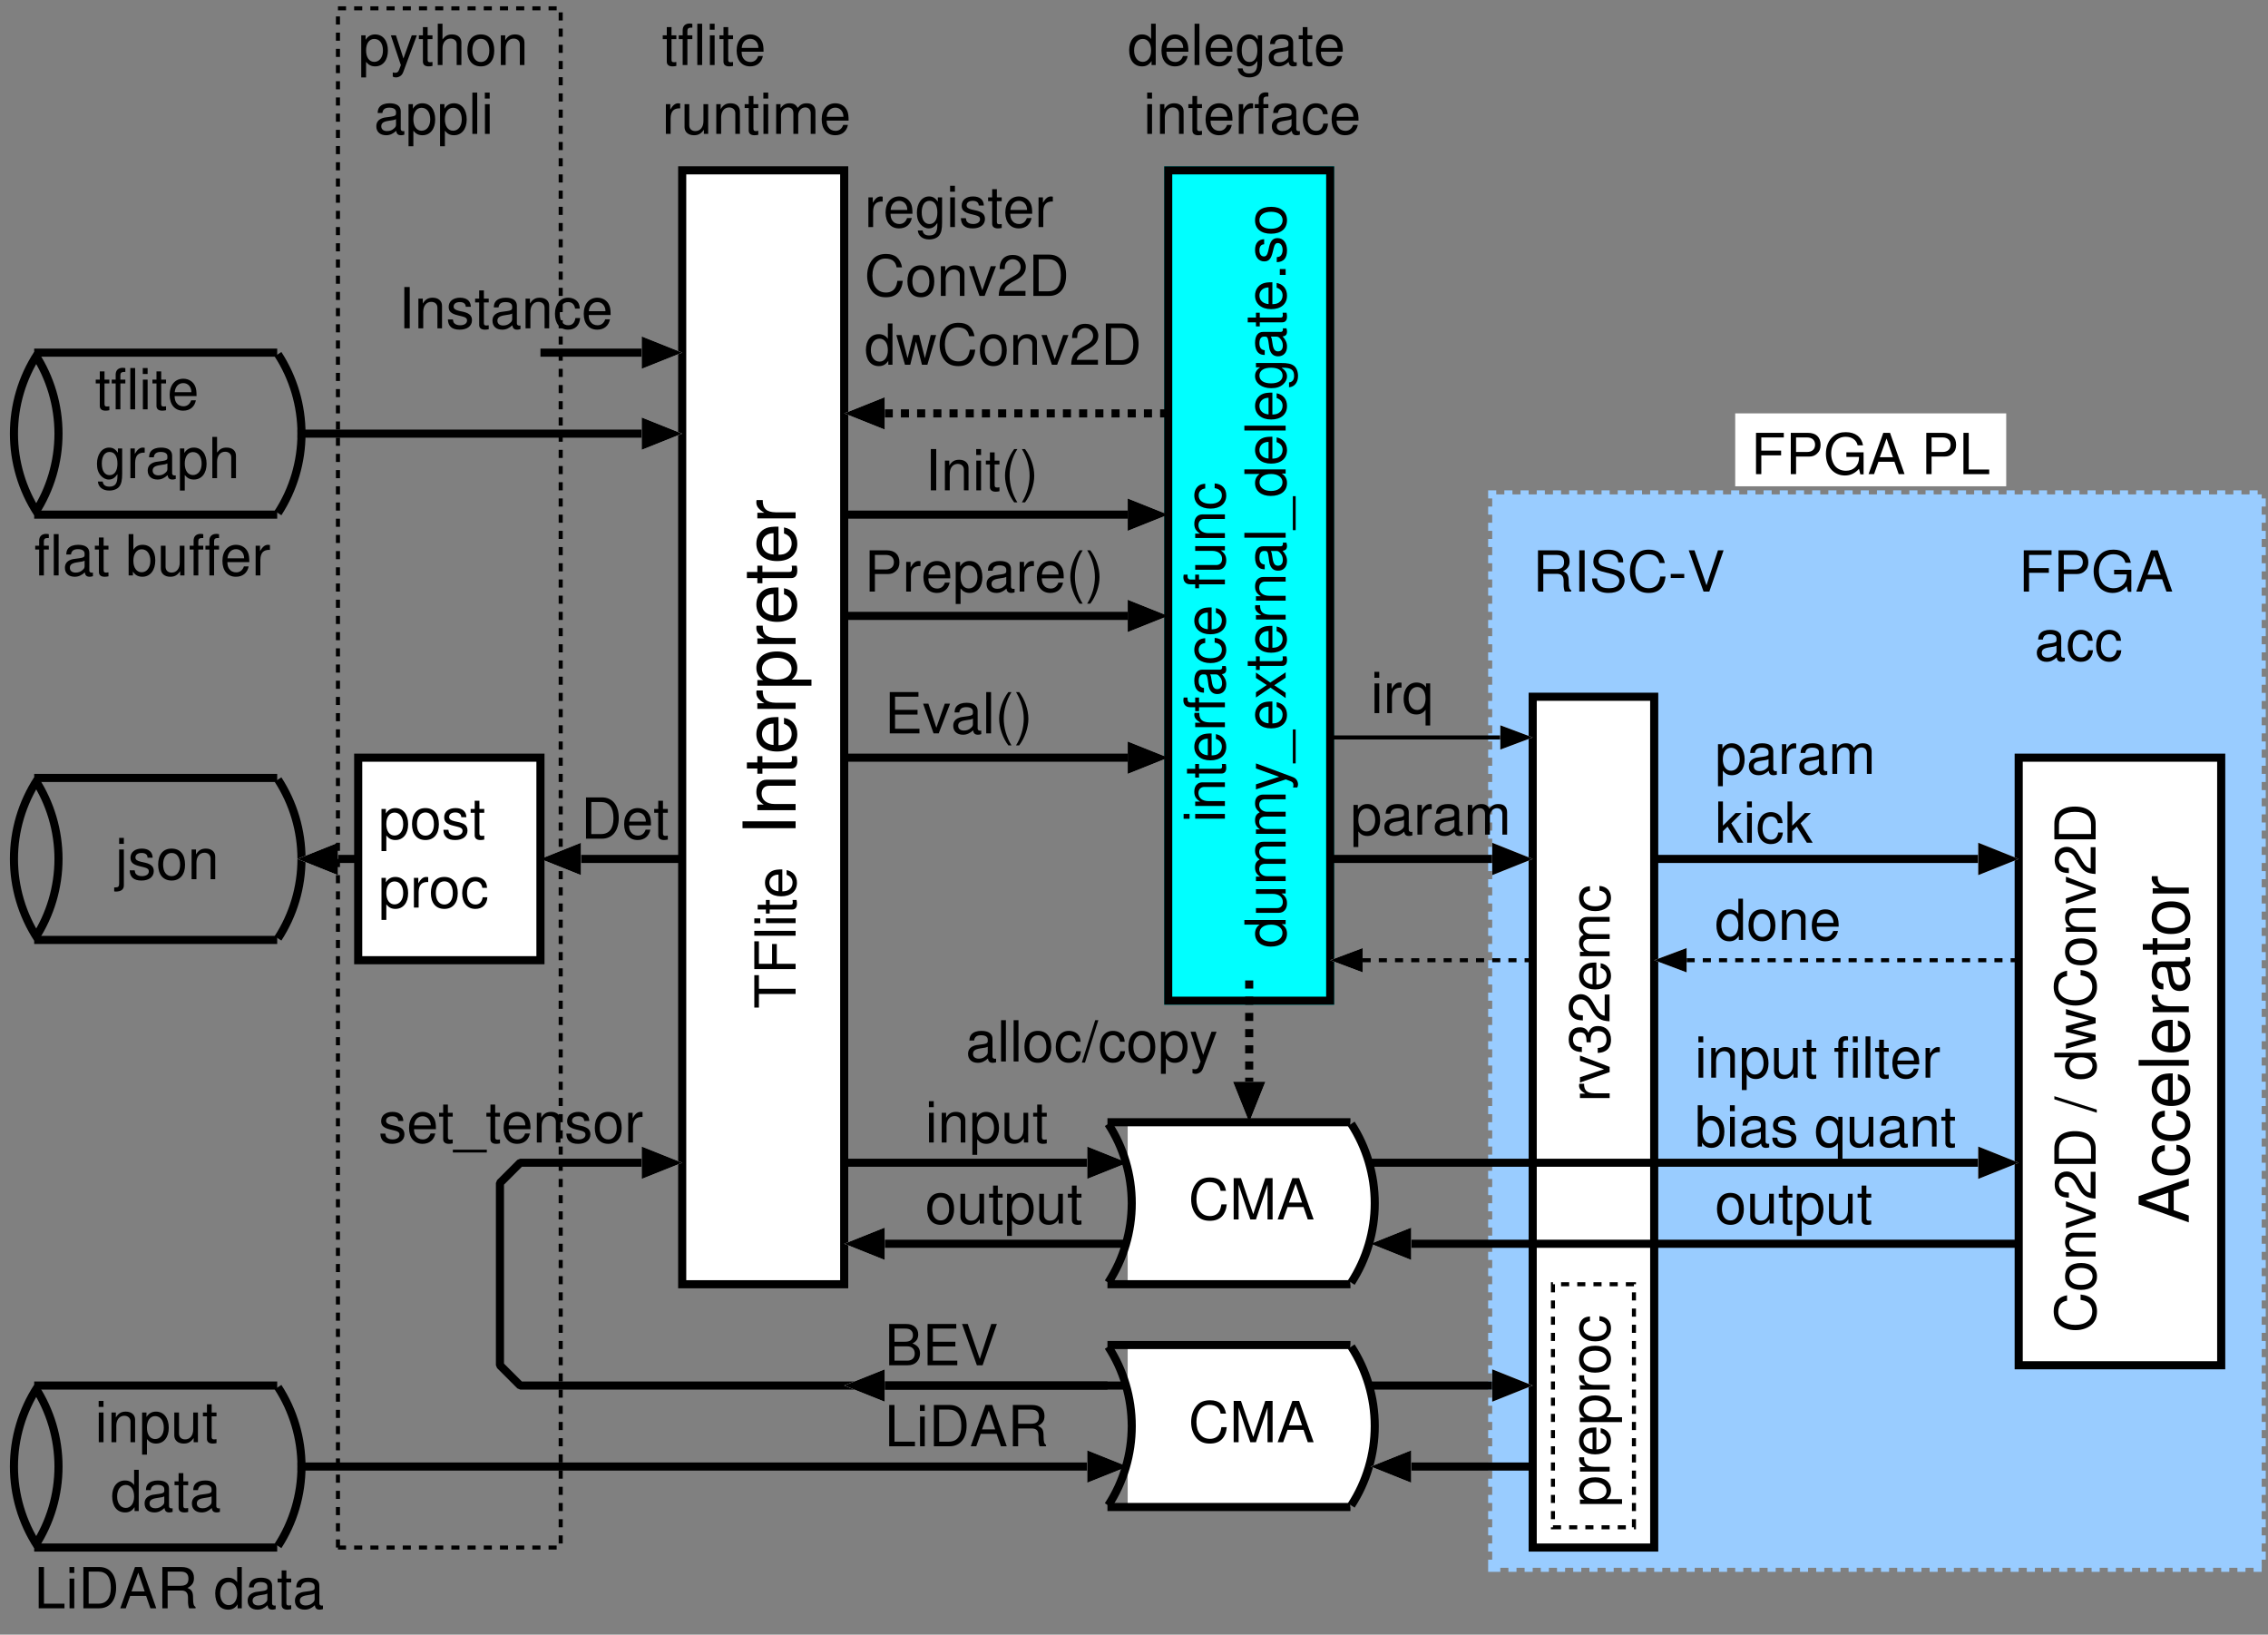 <?xml version="1.0" encoding="UTF-8"?>
<svg xmlns="http://www.w3.org/2000/svg" xmlns:xlink="http://www.w3.org/1999/xlink" width="315pt" height="227pt" viewBox="0 0 315 227" version="1.2">
<rect x="0" y="0" width="315" height="227" fill="#808080" stroke="none"/>
<defs>
<g>
<symbol overflow="visible" id="glyph0-0">
<path style="stroke:none;" d=""/>
</symbol>
<symbol overflow="visible" id="glyph0-1">
<path style="stroke:none;" d="M 1.188 -4.125 L 0.531 -4.125 L 0.531 0 L 1.188 0 Z M 1.188 -5.734 L 0.516 -5.734 L 0.516 -4.906 L 1.188 -4.906 Z M 1.188 -5.734 "/>
</symbol>
<symbol overflow="visible" id="glyph0-2">
<path style="stroke:none;" d="M 0.547 -4.125 L 0.547 0 L 1.219 0 L 1.219 -2.281 C 1.219 -3.125 1.656 -3.672 2.328 -3.672 C 2.844 -3.672 3.188 -3.359 3.188 -2.859 L 3.188 0 L 3.828 0 L 3.828 -3.125 C 3.828 -3.797 3.328 -4.25 2.531 -4.25 C 1.906 -4.25 1.516 -4.016 1.156 -3.438 L 1.156 -4.125 Z M 0.547 -4.125 "/>
</symbol>
<symbol overflow="visible" id="glyph0-3">
<path style="stroke:none;" d="M 0.422 1.719 L 1.094 1.719 L 1.094 -0.438 C 1.438 -0.016 1.812 0.188 2.359 0.188 C 3.422 0.188 4.125 -0.672 4.125 -2 C 4.125 -3.375 3.438 -4.25 2.344 -4.25 C 1.781 -4.25 1.344 -4 1.031 -3.5 L 1.031 -4.125 L 0.422 -4.125 Z M 2.234 -3.625 C 2.969 -3.625 3.438 -3 3.438 -2.016 C 3.438 -1.078 2.953 -0.438 2.234 -0.438 C 1.531 -0.438 1.094 -1.062 1.094 -2.031 C 1.094 -3 1.531 -3.625 2.234 -3.625 Z M 2.234 -3.625 "/>
</symbol>
<symbol overflow="visible" id="glyph0-4">
<path style="stroke:none;" d="M 3.797 0 L 3.797 -4.125 L 3.141 -4.125 L 3.141 -1.781 C 3.141 -0.938 2.703 -0.391 2.016 -0.391 C 1.5 -0.391 1.172 -0.703 1.172 -1.203 L 1.172 -4.125 L 0.516 -4.125 L 0.516 -0.938 C 0.516 -0.266 1.031 0.188 1.828 0.188 C 2.438 0.188 2.812 -0.031 3.203 -0.578 L 3.203 0 Z M 3.797 0 "/>
</symbol>
<symbol overflow="visible" id="glyph0-5">
<path style="stroke:none;" d="M 2 -4.125 L 1.328 -4.125 L 1.328 -5.266 L 0.672 -5.266 L 0.672 -4.125 L 0.109 -4.125 L 0.109 -3.594 L 0.672 -3.594 L 0.672 -0.469 C 0.672 -0.047 0.953 0.188 1.469 0.188 C 1.641 0.188 1.781 0.172 2 0.125 L 2 -0.422 C 1.906 -0.406 1.812 -0.391 1.688 -0.391 C 1.406 -0.391 1.328 -0.469 1.328 -0.766 L 1.328 -3.594 L 2 -3.594 Z M 2 -4.125 "/>
</symbol>
<symbol overflow="visible" id="glyph0-6">
<path style="stroke:none;" d=""/>
</symbol>
<symbol overflow="visible" id="glyph0-7">
<path style="stroke:none;" d="M 3.891 -5.734 L 3.25 -5.734 L 3.25 -3.609 C 2.969 -4.031 2.531 -4.25 1.984 -4.25 C 0.906 -4.25 0.203 -3.391 0.203 -2.078 C 0.203 -0.672 0.875 0.188 2 0.188 C 2.562 0.188 2.969 -0.031 3.312 -0.547 L 3.312 0 L 3.891 0 Z M 2.094 -3.625 C 2.797 -3.625 3.25 -3.016 3.25 -2.016 C 3.25 -1.062 2.781 -0.438 2.094 -0.438 C 1.375 -0.438 0.891 -1.078 0.891 -2.031 C 0.891 -3 1.375 -3.625 2.094 -3.625 Z M 2.094 -3.625 "/>
</symbol>
<symbol overflow="visible" id="glyph0-8">
<path style="stroke:none;" d="M 4.219 -0.391 C 4.141 -0.375 4.109 -0.375 4.078 -0.375 C 3.844 -0.375 3.719 -0.484 3.719 -0.688 L 3.719 -3.125 C 3.719 -3.844 3.188 -4.25 2.172 -4.25 C 1.562 -4.25 1.078 -4.078 0.797 -3.766 C 0.609 -3.547 0.531 -3.312 0.516 -2.906 L 1.172 -2.906 C 1.234 -3.406 1.531 -3.641 2.141 -3.641 C 2.734 -3.641 3.062 -3.422 3.062 -3.031 L 3.062 -2.844 C 3.062 -2.562 2.906 -2.469 2.375 -2.391 C 1.453 -2.281 1.312 -2.25 1.062 -2.141 C 0.578 -1.938 0.328 -1.578 0.328 -1.047 C 0.328 -0.297 0.844 0.188 1.688 0.188 C 2.203 0.188 2.625 0 3.094 -0.422 C 3.141 0 3.344 0.188 3.766 0.188 C 3.906 0.188 4 0.172 4.219 0.109 Z M 3.062 -1.297 C 3.062 -1.078 3 -0.938 2.797 -0.766 C 2.531 -0.516 2.219 -0.391 1.828 -0.391 C 1.312 -0.391 1.016 -0.641 1.016 -1.062 C 1.016 -1.484 1.297 -1.703 2.016 -1.812 C 2.703 -1.906 2.844 -1.938 3.062 -2.047 Z M 3.062 -1.297 "/>
</symbol>
<symbol overflow="visible" id="glyph0-9">
<path style="stroke:none;" d="M 2.031 -4.125 L 1.344 -4.125 L 1.344 -4.766 C 1.344 -5.047 1.5 -5.188 1.797 -5.188 C 1.859 -5.188 1.875 -5.188 2.031 -5.188 L 2.031 -5.719 C 1.875 -5.75 1.797 -5.766 1.656 -5.766 C 1.062 -5.766 0.688 -5.422 0.688 -4.828 L 0.688 -4.125 L 0.141 -4.125 L 0.141 -3.594 L 0.688 -3.594 L 0.688 0 L 1.344 0 L 1.344 -3.594 L 2.031 -3.594 Z M 2.031 -4.125 "/>
</symbol>
<symbol overflow="visible" id="glyph0-10">
<path style="stroke:none;" d="M 1.203 -5.734 L 0.531 -5.734 L 0.531 0 L 1.203 0 Z M 1.203 -5.734 "/>
</symbol>
<symbol overflow="visible" id="glyph0-11">
<path style="stroke:none;" d="M 4.047 -1.844 C 4.047 -2.469 4 -2.844 3.875 -3.156 C 3.609 -3.828 2.984 -4.25 2.203 -4.25 C 1.062 -4.25 0.312 -3.375 0.312 -2.016 C 0.312 -0.641 1.031 0.188 2.188 0.188 C 3.141 0.188 3.781 -0.359 3.953 -1.25 L 3.297 -1.25 C 3.109 -0.703 2.734 -0.422 2.219 -0.422 C 1.797 -0.422 1.438 -0.609 1.219 -0.953 C 1.062 -1.203 1.016 -1.438 1 -1.844 Z M 1.016 -2.375 C 1.078 -3.141 1.531 -3.641 2.203 -3.641 C 2.859 -3.641 3.328 -3.125 3.328 -2.375 Z M 1.016 -2.375 "/>
</symbol>
<symbol overflow="visible" id="glyph0-12">
<path style="stroke:none;" d="M 0.547 -4.125 L 0.547 0 L 1.203 0 L 1.203 -2.141 C 1.219 -3.141 1.625 -3.578 2.531 -3.547 L 2.531 -4.219 C 2.422 -4.234 2.359 -4.25 2.281 -4.25 C 1.844 -4.25 1.531 -4 1.156 -3.375 L 1.156 -4.125 Z M 0.547 -4.125 "/>
</symbol>
<symbol overflow="visible" id="glyph0-13">
<path style="stroke:none;" d="M 0.422 -5.734 L 0.422 0 L 1.016 0 L 1.016 -0.531 C 1.328 -0.047 1.75 0.188 2.328 0.188 C 3.406 0.188 4.125 -0.703 4.125 -2.078 C 4.125 -3.422 3.453 -4.25 2.359 -4.25 C 1.781 -4.25 1.391 -4.031 1.078 -3.562 L 1.078 -5.734 Z M 2.234 -3.625 C 2.969 -3.625 3.438 -3 3.438 -2.016 C 3.438 -1.078 2.938 -0.438 2.234 -0.438 C 1.531 -0.438 1.078 -1.062 1.078 -2.031 C 1.078 -3 1.531 -3.625 2.234 -3.625 Z M 2.234 -3.625 "/>
</symbol>
<symbol overflow="visible" id="glyph0-14">
<path style="stroke:none;" d="M 3.453 -2.984 C 3.438 -3.781 2.906 -4.25 1.953 -4.25 C 1 -4.25 0.375 -3.75 0.375 -2.984 C 0.375 -2.344 0.703 -2.031 1.672 -1.797 L 2.297 -1.641 C 2.75 -1.531 2.922 -1.375 2.922 -1.078 C 2.922 -0.688 2.547 -0.422 1.969 -0.422 C 1.609 -0.422 1.312 -0.531 1.156 -0.703 C 1.047 -0.812 1 -0.938 0.953 -1.234 L 0.266 -1.234 C 0.297 -0.281 0.828 0.188 1.906 0.188 C 2.953 0.188 3.609 -0.328 3.609 -1.125 C 3.609 -1.734 3.266 -2.078 2.453 -2.281 L 1.812 -2.422 C 1.281 -2.547 1.062 -2.719 1.062 -3.016 C 1.062 -3.406 1.391 -3.641 1.922 -3.641 C 2.453 -3.641 2.734 -3.406 2.75 -2.984 Z M 3.453 -2.984 "/>
</symbol>
<symbol overflow="visible" id="glyph0-15">
<path style="stroke:none;" d="M 3.891 1.719 L 3.891 -4.125 L 3.312 -4.125 L 3.312 -3.578 C 3.016 -4.016 2.547 -4.25 2 -4.25 C 0.906 -4.25 0.203 -3.359 0.203 -1.984 C 0.203 -0.641 0.875 0.188 1.969 0.188 C 2.547 0.188 2.938 -0.031 3.25 -0.469 L 3.25 1.719 Z M 2.094 -3.625 C 2.797 -3.625 3.25 -3.016 3.25 -2.016 C 3.25 -1.062 2.781 -0.438 2.094 -0.438 C 1.375 -0.438 0.891 -1.078 0.891 -2.031 C 0.891 -3 1.375 -3.625 2.094 -3.625 Z M 2.094 -3.625 "/>
</symbol>
<symbol overflow="visible" id="glyph0-16">
<path style="stroke:none;" d="M 1.531 -5.734 L 0.781 -5.734 L 0.781 0 L 1.531 0 Z M 1.531 -5.734 "/>
</symbol>
<symbol overflow="visible" id="glyph0-17">
<path style="stroke:none;" d="M 1.859 -5.734 C 1.078 -4.703 0.578 -3.281 0.578 -2.047 C 0.578 -0.797 1.078 0.641 1.859 1.672 L 2.297 1.672 C 1.594 0.547 1.219 -0.781 1.219 -2.047 C 1.219 -3.297 1.594 -4.625 2.297 -5.734 Z M 1.859 -5.734 "/>
</symbol>
<symbol overflow="visible" id="glyph0-18">
<path style="stroke:none;" d="M 0.734 1.672 C 1.516 0.641 2.016 -0.797 2.016 -2.031 C 2.016 -3.281 1.516 -4.703 0.734 -5.734 L 0.297 -5.734 C 1 -4.609 1.375 -3.297 1.375 -2.031 C 1.375 -0.781 1 0.547 0.297 1.672 Z M 0.734 1.672 "/>
</symbol>
<symbol overflow="visible" id="glyph0-19">
<path style="stroke:none;" d="M 1.453 -2.438 L 3.25 -2.438 C 3.703 -2.438 4.062 -2.562 4.359 -2.844 C 4.703 -3.156 4.859 -3.531 4.859 -4.062 C 4.859 -5.141 4.219 -5.734 3.094 -5.734 L 0.719 -5.734 L 0.719 0 L 1.453 0 Z M 1.453 -3.078 L 1.453 -5.094 L 2.984 -5.094 C 3.672 -5.094 4.094 -4.719 4.094 -4.094 C 4.094 -3.453 3.672 -3.078 2.984 -3.078 Z M 1.453 -3.078 "/>
</symbol>
<symbol overflow="visible" id="glyph0-20">
<path style="stroke:none;" d="M 1.438 -2.609 L 4.562 -2.609 L 4.562 -3.266 L 1.438 -3.266 L 1.438 -5.094 L 4.688 -5.094 L 4.688 -5.734 L 0.703 -5.734 L 0.703 0 L 4.828 0 L 4.828 -0.641 L 1.438 -0.641 Z M 1.438 -2.609 "/>
</symbol>
<symbol overflow="visible" id="glyph0-21">
<path style="stroke:none;" d="M 2.25 0 L 3.828 -4.125 L 3.094 -4.125 L 1.922 -0.781 L 0.812 -4.125 L 0.078 -4.125 L 1.531 0 Z M 2.25 0 "/>
</symbol>
<symbol overflow="visible" id="glyph0-22">
<path style="stroke:none;" d="M 3.188 -4.125 L 3.188 -3.531 C 2.844 -4.031 2.484 -4.25 1.969 -4.25 C 0.969 -4.25 0.281 -3.312 0.281 -2 C 0.281 -1.297 0.438 -0.797 0.797 -0.375 C 1.109 -0.016 1.5 0.188 1.922 0.188 C 2.422 0.188 2.766 -0.047 3.125 -0.562 L 3.125 -0.344 C 3.125 0.75 2.812 1.172 2 1.172 C 1.438 1.172 1.141 0.938 1.078 0.469 L 0.406 0.469 C 0.469 1.234 1.078 1.719 1.984 1.719 C 2.578 1.719 3.094 1.516 3.359 1.188 C 3.672 0.797 3.781 0.297 3.781 -0.672 L 3.781 -4.125 Z M 2.031 -3.641 C 2.719 -3.641 3.125 -3.062 3.125 -2.016 C 3.125 -1.016 2.719 -0.422 2.031 -0.422 C 1.359 -0.422 0.953 -1.016 0.953 -2.031 C 0.953 -3.047 1.359 -3.641 2.031 -3.641 Z M 2.031 -3.641 "/>
</symbol>
<symbol overflow="visible" id="glyph0-23">
<path style="stroke:none;" d="M 5.219 -3.969 C 4.984 -5.219 4.266 -5.828 3 -5.828 C 2.234 -5.828 1.609 -5.594 1.188 -5.125 C 0.656 -4.547 0.375 -3.734 0.375 -2.797 C 0.375 -1.859 0.672 -1.047 1.203 -0.484 C 1.656 -0.031 2.219 0.188 2.969 0.188 C 4.375 0.188 5.156 -0.578 5.328 -2.094 L 4.578 -2.094 C 4.516 -1.703 4.438 -1.438 4.312 -1.203 C 4.078 -0.734 3.594 -0.469 2.984 -0.469 C 1.828 -0.469 1.109 -1.375 1.109 -2.812 C 1.109 -4.281 1.797 -5.188 2.906 -5.188 C 3.375 -5.188 3.812 -5.062 4.047 -4.828 C 4.266 -4.625 4.375 -4.391 4.469 -3.969 Z M 5.219 -3.969 "/>
</symbol>
<symbol overflow="visible" id="glyph0-24">
<path style="stroke:none;" d="M 2.141 -4.25 C 0.969 -4.25 0.281 -3.422 0.281 -2.031 C 0.281 -0.641 0.969 0.188 2.156 0.188 C 3.312 0.188 4.016 -0.641 4.016 -2 C 4.016 -3.438 3.344 -4.25 2.141 -4.25 Z M 2.156 -3.641 C 2.891 -3.641 3.328 -3.031 3.328 -2.016 C 3.328 -1.031 2.875 -0.422 2.156 -0.422 C 1.422 -0.422 0.969 -1.031 0.969 -2.031 C 0.969 -3.031 1.422 -3.641 2.156 -3.641 Z M 2.156 -3.641 "/>
</symbol>
<symbol overflow="visible" id="glyph0-25">
<path style="stroke:none;" d="M 3.984 -0.688 L 1.047 -0.688 C 1.125 -1.156 1.375 -1.453 2.062 -1.875 L 2.844 -2.312 C 3.625 -2.75 4.031 -3.328 4.031 -4.031 C 4.031 -4.5 3.828 -4.953 3.5 -5.25 C 3.172 -5.547 2.766 -5.688 2.234 -5.688 C 1.531 -5.688 1 -5.438 0.688 -4.953 C 0.5 -4.656 0.406 -4.297 0.391 -3.719 L 1.094 -3.719 C 1.109 -4.109 1.156 -4.344 1.25 -4.531 C 1.438 -4.875 1.797 -5.094 2.219 -5.094 C 2.844 -5.094 3.312 -4.625 3.312 -4.016 C 3.312 -3.562 3.062 -3.172 2.562 -2.875 L 1.828 -2.453 C 0.672 -1.781 0.328 -1.25 0.266 -0.016 L 3.984 -0.016 Z M 3.984 -0.688 "/>
</symbol>
<symbol overflow="visible" id="glyph0-26">
<path style="stroke:none;" d="M 0.703 0 L 2.906 0 C 4.359 0 5.25 -1.094 5.25 -2.875 C 5.25 -4.656 4.375 -5.734 2.906 -5.734 L 0.703 -5.734 Z M 1.438 -0.641 L 1.438 -5.094 L 2.781 -5.094 C 3.922 -5.094 4.516 -4.328 4.516 -2.859 C 4.516 -1.406 3.922 -0.641 2.781 -0.641 Z M 1.438 -0.641 "/>
</symbol>
<symbol overflow="visible" id="glyph0-27">
<path style="stroke:none;" d="M 4.359 0 L 5.578 -4.125 L 4.828 -4.125 L 4.016 -0.906 L 3.203 -4.125 L 2.406 -4.125 L 1.609 -0.906 L 0.766 -4.125 L 0.047 -4.125 L 1.25 0 L 1.984 0 L 2.781 -3.234 L 3.609 0 Z M 4.359 0 "/>
</symbol>
<symbol overflow="visible" id="glyph0-28">
<path style="stroke:none;" d="M 3.703 -2.734 C 3.672 -3.141 3.594 -3.406 3.438 -3.625 C 3.156 -4.016 2.656 -4.25 2.078 -4.25 C 0.953 -4.25 0.25 -3.359 0.25 -2 C 0.25 -0.656 0.953 0.188 2.078 0.188 C 3.062 0.188 3.672 -0.406 3.75 -1.422 L 3.094 -1.422 C 2.984 -0.75 2.641 -0.422 2.094 -0.422 C 1.359 -0.422 0.922 -1.016 0.922 -2 C 0.922 -3.031 1.359 -3.641 2.078 -3.641 C 2.625 -3.641 2.969 -3.312 3.047 -2.734 Z M 3.703 -2.734 "/>
</symbol>
<symbol overflow="visible" id="glyph0-29">
<path style="stroke:none;" d="M 3.062 -4.125 L 1.906 -0.906 L 0.859 -4.125 L 0.156 -4.125 L 1.547 0.016 L 1.297 0.672 C 1.188 0.953 1.047 1.078 0.766 1.078 C 0.656 1.078 0.562 1.062 0.422 1.031 L 0.422 1.609 C 0.562 1.688 0.688 1.719 0.859 1.719 C 1.078 1.719 1.312 1.641 1.484 1.516 C 1.688 1.375 1.797 1.203 1.922 0.859 L 3.766 -4.125 Z M 3.062 -4.125 "/>
</symbol>
<symbol overflow="visible" id="glyph0-30">
<path style="stroke:none;" d="M 0.547 -5.734 L 0.547 0 L 1.203 0 L 1.203 -2.281 C 1.203 -3.125 1.641 -3.672 2.328 -3.672 C 2.547 -3.672 2.75 -3.609 2.906 -3.484 C 3.094 -3.344 3.172 -3.156 3.172 -2.859 L 3.172 0 L 3.828 0 L 3.828 -3.125 C 3.828 -3.812 3.328 -4.25 2.531 -4.25 C 1.938 -4.25 1.594 -4.062 1.203 -3.562 L 1.203 -5.734 Z M 0.547 -5.734 "/>
</symbol>
<symbol overflow="visible" id="glyph0-31">
<path style="stroke:none;" d="M 0.547 -4.125 L 0.547 0 L 1.219 0 L 1.219 -2.594 C 1.219 -3.188 1.641 -3.672 2.188 -3.672 C 2.672 -3.672 2.938 -3.375 2.938 -2.844 L 2.938 0 L 3.609 0 L 3.609 -2.594 C 3.609 -3.188 4.047 -3.672 4.578 -3.672 C 5.062 -3.672 5.344 -3.359 5.344 -2.844 L 5.344 0 L 6 0 L 6 -3.094 C 6 -3.828 5.578 -4.25 4.797 -4.25 C 4.25 -4.25 3.922 -4.078 3.531 -3.609 C 3.297 -4.062 2.969 -4.25 2.422 -4.25 C 1.875 -4.25 1.5 -4.047 1.156 -3.547 L 1.156 -4.125 Z M 0.547 -4.125 "/>
</symbol>
<symbol overflow="visible" id="glyph0-32">
<path style="stroke:none;" d="M 1.469 -2.469 L 3.359 -2.469 C 4.016 -2.469 4.297 -2.156 4.297 -1.453 L 4.297 -0.938 C 4.297 -0.578 4.359 -0.234 4.453 0 L 5.344 0 L 5.344 -0.188 C 5.078 -0.375 5.016 -0.578 5 -1.344 C 5 -2.281 4.844 -2.562 4.219 -2.828 C 4.859 -3.156 5.125 -3.547 5.125 -4.203 C 5.125 -5.203 4.516 -5.734 3.375 -5.734 L 0.734 -5.734 L 0.734 0 L 1.469 0 Z M 1.469 -3.125 L 1.469 -5.094 L 3.234 -5.094 C 3.641 -5.094 3.875 -5.031 4.062 -4.875 C 4.266 -4.703 4.359 -4.453 4.359 -4.109 C 4.359 -3.422 4.016 -3.125 3.234 -3.125 Z M 1.469 -3.125 "/>
</symbol>
<symbol overflow="visible" id="glyph0-33">
<path style="stroke:none;" d="M 4.688 -4.062 C 4.688 -4.453 4.672 -4.562 4.547 -4.828 C 4.234 -5.484 3.562 -5.828 2.594 -5.828 C 1.328 -5.828 0.547 -5.188 0.547 -4.156 C 0.547 -3.453 0.922 -3.016 1.672 -2.812 L 3.109 -2.438 C 3.828 -2.25 4.156 -1.953 4.156 -1.5 C 4.156 -1.203 4 -0.875 3.75 -0.703 C 3.516 -0.547 3.156 -0.469 2.688 -0.469 C 2.062 -0.469 1.641 -0.609 1.375 -0.938 C 1.156 -1.203 1.062 -1.469 1.078 -1.828 L 0.375 -1.828 C 0.391 -1.297 0.484 -0.953 0.719 -0.641 C 1.109 -0.094 1.766 0.188 2.641 0.188 C 3.328 0.188 3.891 0.031 4.266 -0.266 C 4.641 -0.562 4.891 -1.078 4.891 -1.578 C 4.891 -2.281 4.453 -2.797 3.672 -3.016 L 2.234 -3.406 C 1.531 -3.594 1.281 -3.812 1.281 -4.25 C 1.281 -4.828 1.797 -5.219 2.562 -5.219 C 3.484 -5.219 4 -4.812 4 -4.062 Z M 4.688 -4.062 "/>
</symbol>
<symbol overflow="visible" id="glyph0-34">
<path style="stroke:none;" d="M 2.234 -2.453 L 0.359 -2.453 L 0.359 -1.891 L 2.234 -1.891 Z M 2.234 -2.453 "/>
</symbol>
<symbol overflow="visible" id="glyph0-35">
<path style="stroke:none;" d="M 3.094 0 L 5.078 -5.734 L 4.297 -5.734 L 2.703 -0.875 L 1.031 -5.734 L 0.234 -5.734 L 2.297 0 Z M 3.094 0 "/>
</symbol>
<symbol overflow="visible" id="glyph0-36">
<path style="stroke:none;" d="M 1.438 -2.609 L 4.188 -2.609 L 4.188 -3.266 L 1.438 -3.266 L 1.438 -5.094 L 4.562 -5.094 L 4.562 -5.734 L 0.703 -5.734 L 0.703 0 L 1.438 0 Z M 1.438 -2.609 "/>
</symbol>
<symbol overflow="visible" id="glyph0-37">
<path style="stroke:none;" d="M 5.578 -3.031 L 3.188 -3.031 L 3.188 -2.391 L 4.938 -2.391 L 4.938 -2.234 C 4.938 -1.203 4.188 -0.469 3.141 -0.469 C 2.547 -0.469 2.031 -0.672 1.688 -1.047 C 1.312 -1.453 1.078 -2.141 1.078 -2.844 C 1.078 -4.266 1.875 -5.188 3.094 -5.188 C 3.969 -5.188 4.594 -4.734 4.75 -4 L 5.5 -4 C 5.297 -5.172 4.422 -5.828 3.109 -5.828 C 2.406 -5.828 1.828 -5.656 1.391 -5.281 C 0.719 -4.734 0.344 -3.844 0.344 -2.812 C 0.344 -1.047 1.422 0.188 2.984 0.188 C 3.75 0.188 4.375 -0.109 4.938 -0.734 L 5.125 0.031 L 5.578 0.031 Z M 5.578 -3.031 "/>
</symbol>
<symbol overflow="visible" id="glyph0-38">
<path style="stroke:none;" d="M 3.734 -1.719 L 4.328 0 L 5.141 0 L 3.125 -5.734 L 2.188 -5.734 L 0.141 0 L 0.906 0 L 1.516 -1.719 Z M 3.531 -2.344 L 1.703 -2.344 L 2.641 -4.953 Z M 3.531 -2.344 "/>
</symbol>
<symbol overflow="visible" id="glyph0-39">
<path style="stroke:none;" d="M 1.109 -5.734 L 0.453 -5.734 L 0.453 0 L 1.109 0 L 1.109 -1.609 L 1.75 -2.234 L 3.141 0 L 3.953 0 L 2.266 -2.703 L 3.703 -4.125 L 2.859 -4.125 L 1.109 -2.375 Z M 1.109 -5.734 "/>
</symbol>
<symbol overflow="visible" id="glyph0-40">
<path style="stroke:none;" d="M 1.797 -5.734 L -0.062 0.156 L 0.375 0.156 L 2.234 -5.734 Z M 1.797 -5.734 "/>
</symbol>
<symbol overflow="visible" id="glyph0-41">
<path style="stroke:none;" d="M 3.688 0 L 5.297 -4.812 L 5.297 0 L 6 0 L 6 -5.734 L 4.984 -5.734 L 3.312 -0.734 L 1.609 -5.734 L 0.594 -5.734 L 0.594 0 L 1.281 0 L 1.281 -4.812 L 2.906 0 Z M 3.688 0 "/>
</symbol>
<symbol overflow="visible" id="glyph0-42">
<path style="stroke:none;" d="M 0.547 -4.125 L 0.547 0.594 C 0.547 1.016 0.422 1.141 0.016 1.141 C -0.031 1.141 -0.062 1.141 -0.141 1.141 L -0.141 1.688 C -0.062 1.703 -0.031 1.719 0.078 1.719 C 0.812 1.719 1.203 1.422 1.203 0.859 L 1.203 -4.125 Z M 1.203 -5.734 L 0.547 -5.734 L 0.547 -4.906 L 1.203 -4.906 Z M 1.203 -5.734 "/>
</symbol>
<symbol overflow="visible" id="glyph0-43">
<path style="stroke:none;" d="M 1.359 -5.734 L 0.625 -5.734 L 0.625 0 L 4.203 0 L 4.203 -0.641 L 1.359 -0.641 Z M 1.359 -5.734 "/>
</symbol>
<symbol overflow="visible" id="glyph0-44">
<path style="stroke:none;" d="M 0.625 0 L 3.219 0 C 3.75 0 4.156 -0.156 4.469 -0.484 C 4.75 -0.781 4.906 -1.188 4.906 -1.641 C 4.906 -2.328 4.594 -2.75 3.859 -3.031 C 4.391 -3.281 4.656 -3.688 4.656 -4.281 C 4.656 -4.703 4.5 -5.078 4.203 -5.344 C 3.891 -5.609 3.5 -5.734 2.953 -5.734 L 0.625 -5.734 Z M 1.359 -3.266 L 1.359 -5.094 L 2.766 -5.094 C 3.188 -5.094 3.406 -5.047 3.609 -4.891 C 3.812 -4.734 3.922 -4.5 3.922 -4.188 C 3.922 -3.859 3.812 -3.625 3.609 -3.469 C 3.406 -3.328 3.188 -3.266 2.766 -3.266 Z M 1.359 -0.641 L 1.359 -2.625 L 3.141 -2.625 C 3.781 -2.625 4.172 -2.25 4.172 -1.625 C 4.172 -1.016 3.781 -0.641 3.141 -0.641 Z M 1.359 -0.641 "/>
</symbol>
<symbol overflow="visible" id="glyph0-45">
<path style="stroke:none;" d="M 4.547 1 L -0.172 1 L -0.172 1.391 L 4.547 1.391 Z M 4.547 1 "/>
</symbol>
<symbol overflow="visible" id="glyph1-0">
<path style="stroke:none;" d=""/>
</symbol>
<symbol overflow="visible" id="glyph1-1">
<path style="stroke:none;" d="M -4.125 -0.547 L 0 -0.547 L 0 -1.203 L -2.141 -1.203 C -3.141 -1.219 -3.578 -1.625 -3.547 -2.531 L -4.219 -2.531 C -4.234 -2.422 -4.25 -2.359 -4.25 -2.281 C -4.25 -1.844 -4 -1.531 -3.375 -1.156 L -4.125 -1.156 Z M -4.125 -0.547 "/>
</symbol>
<symbol overflow="visible" id="glyph1-2">
<path style="stroke:none;" d="M 0 -2.25 L -4.125 -3.828 L -4.125 -3.094 L -0.781 -1.922 L -4.125 -0.812 L -4.125 -0.078 L 0 -1.531 Z M 0 -2.25 "/>
</symbol>
<symbol overflow="visible" id="glyph1-3">
<path style="stroke:none;" d="M -2.625 -1.734 L -2.625 -2.125 C -2.625 -2.875 -2.266 -3.281 -1.578 -3.281 C -0.859 -3.281 -0.438 -2.844 -0.438 -2.125 C -0.438 -1.359 -0.812 -1 -1.656 -0.938 L -1.656 -0.25 C -1.203 -0.281 -0.891 -0.359 -0.641 -0.5 C -0.094 -0.781 0.188 -1.328 0.188 -2.094 C 0.188 -3.25 -0.516 -3.984 -1.594 -3.984 C -2.312 -3.984 -2.703 -3.703 -2.938 -3.047 C -3.156 -3.562 -3.547 -3.812 -4.125 -3.812 C -5.109 -3.812 -5.688 -3.188 -5.688 -2.125 C -5.688 -1 -5.062 -0.391 -3.859 -0.375 L -3.859 -1.062 C -4.203 -1.078 -4.406 -1.109 -4.578 -1.188 C -4.891 -1.344 -5.094 -1.688 -5.094 -2.125 C -5.094 -2.734 -4.719 -3.109 -4.109 -3.109 C -3.703 -3.109 -3.453 -2.969 -3.328 -2.656 C -3.25 -2.469 -3.219 -2.219 -3.203 -1.734 Z M -2.625 -1.734 "/>
</symbol>
<symbol overflow="visible" id="glyph1-4">
<path style="stroke:none;" d="M -0.688 -3.984 L -0.688 -1.047 C -1.156 -1.125 -1.453 -1.375 -1.875 -2.062 L -2.312 -2.844 C -2.75 -3.625 -3.328 -4.031 -4.031 -4.031 C -4.5 -4.031 -4.953 -3.828 -5.25 -3.5 C -5.547 -3.172 -5.688 -2.766 -5.688 -2.234 C -5.688 -1.531 -5.438 -1 -4.953 -0.688 C -4.656 -0.5 -4.297 -0.406 -3.719 -0.391 L -3.719 -1.094 C -4.109 -1.109 -4.344 -1.156 -4.531 -1.25 C -4.875 -1.438 -5.094 -1.797 -5.094 -2.219 C -5.094 -2.844 -4.625 -3.312 -4.016 -3.312 C -3.562 -3.312 -3.172 -3.062 -2.875 -2.562 L -2.453 -1.828 C -1.781 -0.672 -1.25 -0.328 -0.016 -0.266 L -0.016 -3.984 Z M -0.688 -3.984 "/>
</symbol>
<symbol overflow="visible" id="glyph1-5">
<path style="stroke:none;" d="M -1.844 -4.047 C -2.469 -4.047 -2.844 -4 -3.156 -3.875 C -3.828 -3.609 -4.25 -2.984 -4.25 -2.203 C -4.25 -1.062 -3.375 -0.312 -2.016 -0.312 C -0.641 -0.312 0.188 -1.031 0.188 -2.188 C 0.188 -3.141 -0.359 -3.781 -1.25 -3.953 L -1.25 -3.297 C -0.703 -3.109 -0.422 -2.734 -0.422 -2.219 C -0.422 -1.797 -0.609 -1.438 -0.953 -1.219 C -1.203 -1.062 -1.438 -1.016 -1.844 -1 Z M -2.375 -1.016 C -3.141 -1.078 -3.641 -1.531 -3.641 -2.203 C -3.641 -2.859 -3.125 -3.328 -2.375 -3.328 Z M -2.375 -1.016 "/>
</symbol>
<symbol overflow="visible" id="glyph1-6">
<path style="stroke:none;" d="M -4.125 -0.547 L 0 -0.547 L 0 -1.219 L -2.594 -1.219 C -3.188 -1.219 -3.672 -1.641 -3.672 -2.188 C -3.672 -2.672 -3.375 -2.938 -2.844 -2.938 L 0 -2.938 L 0 -3.609 L -2.594 -3.609 C -3.188 -3.609 -3.672 -4.047 -3.672 -4.578 C -3.672 -5.062 -3.359 -5.344 -2.844 -5.344 L 0 -5.344 L 0 -6 L -3.094 -6 C -3.828 -6 -4.25 -5.578 -4.25 -4.797 C -4.25 -4.25 -4.078 -3.922 -3.609 -3.531 C -4.062 -3.297 -4.25 -2.969 -4.25 -2.422 C -4.25 -1.875 -4.047 -1.5 -3.547 -1.156 L -4.125 -1.156 Z M -4.125 -0.547 "/>
</symbol>
<symbol overflow="visible" id="glyph1-7">
<path style="stroke:none;" d="M -2.734 -3.703 C -3.141 -3.672 -3.406 -3.594 -3.625 -3.438 C -4.016 -3.156 -4.25 -2.656 -4.25 -2.078 C -4.25 -0.953 -3.359 -0.25 -2 -0.25 C -0.656 -0.25 0.188 -0.953 0.188 -2.078 C 0.188 -3.062 -0.406 -3.672 -1.422 -3.75 L -1.422 -3.094 C -0.75 -2.984 -0.422 -2.641 -0.422 -2.094 C -0.422 -1.359 -1.016 -0.922 -2 -0.922 C -3.031 -0.922 -3.641 -1.359 -3.641 -2.078 C -3.641 -2.625 -3.312 -2.969 -2.734 -3.047 Z M -2.734 -3.703 "/>
</symbol>
<symbol overflow="visible" id="glyph1-8">
<path style="stroke:none;" d="M -5.094 -2.781 L -5.094 -4.672 L -5.734 -4.672 L -5.734 -0.172 L -5.094 -0.172 L -5.094 -2.062 L 0 -2.062 L 0 -2.781 Z M -5.094 -2.781 "/>
</symbol>
<symbol overflow="visible" id="glyph1-9">
<path style="stroke:none;" d="M -2.609 -1.438 L -2.609 -4.188 L -3.266 -4.188 L -3.266 -1.438 L -5.094 -1.438 L -5.094 -4.562 L -5.734 -4.562 L -5.734 -0.703 L 0 -0.703 L 0 -1.438 Z M -2.609 -1.438 "/>
</symbol>
<symbol overflow="visible" id="glyph1-10">
<path style="stroke:none;" d="M -5.734 -1.203 L -5.734 -0.531 L 0 -0.531 L 0 -1.203 Z M -5.734 -1.203 "/>
</symbol>
<symbol overflow="visible" id="glyph1-11">
<path style="stroke:none;" d="M -4.125 -1.188 L -4.125 -0.531 L 0 -0.531 L 0 -1.188 Z M -5.734 -1.188 L -5.734 -0.516 L -4.906 -0.516 L -4.906 -1.188 Z M -5.734 -1.188 "/>
</symbol>
<symbol overflow="visible" id="glyph1-12">
<path style="stroke:none;" d="M -4.125 -2 L -4.125 -1.328 L -5.266 -1.328 L -5.266 -0.672 L -4.125 -0.672 L -4.125 -0.109 L -3.594 -0.109 L -3.594 -0.672 L -0.469 -0.672 C -0.047 -0.672 0.188 -0.953 0.188 -1.469 C 0.188 -1.641 0.172 -1.781 0.125 -2 L -0.422 -2 C -0.406 -1.906 -0.391 -1.812 -0.391 -1.688 C -0.391 -1.406 -0.469 -1.328 -0.766 -1.328 L -3.594 -1.328 L -3.594 -2 Z M -4.125 -2 "/>
</symbol>
<symbol overflow="visible" id="glyph1-13">
<path style="stroke:none;" d=""/>
</symbol>
<symbol overflow="visible" id="glyph1-14">
<path style="stroke:none;" d="M -4.125 -0.547 L 0 -0.547 L 0 -1.219 L -2.281 -1.219 C -3.125 -1.219 -3.672 -1.656 -3.672 -2.328 C -3.672 -2.844 -3.359 -3.188 -2.859 -3.188 L 0 -3.188 L 0 -3.828 L -3.125 -3.828 C -3.797 -3.828 -4.25 -3.328 -4.25 -2.531 C -4.25 -1.906 -4.016 -1.516 -3.438 -1.156 L -4.125 -1.156 Z M -4.125 -0.547 "/>
</symbol>
<symbol overflow="visible" id="glyph1-15">
<path style="stroke:none;" d="M -4.125 -2.031 L -4.125 -1.344 L -4.766 -1.344 C -5.047 -1.344 -5.188 -1.5 -5.188 -1.797 C -5.188 -1.859 -5.188 -1.875 -5.188 -2.031 L -5.719 -2.031 C -5.75 -1.875 -5.766 -1.797 -5.766 -1.656 C -5.766 -1.062 -5.422 -0.688 -4.828 -0.688 L -4.125 -0.688 L -4.125 -0.141 L -3.594 -0.141 L -3.594 -0.688 L 0 -0.688 L 0 -1.344 L -3.594 -1.344 L -3.594 -2.031 Z M -4.125 -2.031 "/>
</symbol>
<symbol overflow="visible" id="glyph1-16">
<path style="stroke:none;" d="M -0.391 -4.219 C -0.375 -4.141 -0.375 -4.109 -0.375 -4.078 C -0.375 -3.844 -0.484 -3.719 -0.688 -3.719 L -3.125 -3.719 C -3.844 -3.719 -4.25 -3.188 -4.25 -2.172 C -4.25 -1.562 -4.078 -1.078 -3.766 -0.797 C -3.547 -0.609 -3.312 -0.531 -2.906 -0.516 L -2.906 -1.172 C -3.406 -1.234 -3.641 -1.531 -3.641 -2.141 C -3.641 -2.734 -3.422 -3.062 -3.031 -3.062 L -2.844 -3.062 C -2.562 -3.062 -2.469 -2.906 -2.391 -2.375 C -2.281 -1.453 -2.25 -1.312 -2.141 -1.062 C -1.938 -0.578 -1.578 -0.328 -1.047 -0.328 C -0.297 -0.328 0.188 -0.844 0.188 -1.688 C 0.188 -2.203 0 -2.625 -0.422 -3.094 C 0 -3.141 0.188 -3.344 0.188 -3.766 C 0.188 -3.906 0.172 -4 0.109 -4.219 Z M -1.297 -3.062 C -1.078 -3.062 -0.938 -3 -0.766 -2.797 C -0.516 -2.531 -0.391 -2.219 -0.391 -1.828 C -0.391 -1.312 -0.641 -1.016 -1.062 -1.016 C -1.484 -1.016 -1.703 -1.297 -1.812 -2.016 C -1.906 -2.703 -1.938 -2.844 -2.047 -3.062 Z M -1.297 -3.062 "/>
</symbol>
<symbol overflow="visible" id="glyph1-17">
<path style="stroke:none;" d="M 0 -3.797 L -4.125 -3.797 L -4.125 -3.141 L -1.781 -3.141 C -0.938 -3.141 -0.391 -2.703 -0.391 -2.016 C -0.391 -1.5 -0.703 -1.172 -1.203 -1.172 L -4.125 -1.172 L -4.125 -0.516 L -0.938 -0.516 C -0.266 -0.516 0.188 -1.031 0.188 -1.828 C 0.188 -2.438 -0.031 -2.812 -0.578 -3.203 L 0 -3.203 Z M 0 -3.797 "/>
</symbol>
<symbol overflow="visible" id="glyph1-18">
<path style="stroke:none;" d="M -5.734 -3.891 L -5.734 -3.25 L -3.609 -3.25 C -4.031 -2.969 -4.25 -2.531 -4.25 -1.984 C -4.25 -0.906 -3.391 -0.203 -2.078 -0.203 C -0.672 -0.203 0.188 -0.875 0.188 -2 C 0.188 -2.562 -0.031 -2.969 -0.547 -3.312 L 0 -3.312 L 0 -3.891 Z M -3.625 -2.094 C -3.625 -2.797 -3.016 -3.25 -2.016 -3.25 C -1.062 -3.25 -0.438 -2.781 -0.438 -2.094 C -0.438 -1.375 -1.078 -0.891 -2.031 -0.891 C -3 -0.891 -3.625 -1.375 -3.625 -2.094 Z M -3.625 -2.094 "/>
</symbol>
<symbol overflow="visible" id="glyph1-19">
<path style="stroke:none;" d="M -4.125 -3.062 L -0.906 -1.906 L -4.125 -0.859 L -4.125 -0.156 L 0.016 -1.547 L 0.672 -1.297 C 0.953 -1.188 1.078 -1.047 1.078 -0.766 C 1.078 -0.656 1.062 -0.562 1.031 -0.422 L 1.609 -0.422 C 1.688 -0.562 1.719 -0.688 1.719 -0.859 C 1.719 -1.078 1.641 -1.312 1.516 -1.484 C 1.375 -1.688 1.203 -1.797 0.859 -1.922 L -4.125 -3.766 Z M -4.125 -3.062 "/>
</symbol>
<symbol overflow="visible" id="glyph1-20">
<path style="stroke:none;" d="M 1 -4.547 L 1 0.172 L 1.391 0.172 L 1.391 -4.547 Z M 1 -4.547 "/>
</symbol>
<symbol overflow="visible" id="glyph1-21">
<path style="stroke:none;" d="M -2.141 -2.297 L -4.125 -3.688 L -4.125 -2.938 L -2.625 -1.953 L -4.125 -0.953 L -4.125 -0.219 L -2.109 -1.594 L 0 -0.141 L 0 -0.875 L -1.578 -1.922 L 0 -2.969 L 0 -3.719 Z M -2.141 -2.297 "/>
</symbol>
<symbol overflow="visible" id="glyph1-22">
<path style="stroke:none;" d="M -4.125 -3.188 L -3.531 -3.188 C -4.031 -2.844 -4.25 -2.484 -4.25 -1.969 C -4.25 -0.969 -3.312 -0.281 -2 -0.281 C -1.297 -0.281 -0.797 -0.438 -0.375 -0.797 C -0.016 -1.109 0.188 -1.5 0.188 -1.922 C 0.188 -2.422 -0.047 -2.766 -0.562 -3.125 L -0.344 -3.125 C 0.75 -3.125 1.172 -2.812 1.172 -2 C 1.172 -1.438 0.938 -1.141 0.469 -1.078 L 0.469 -0.406 C 1.234 -0.469 1.719 -1.078 1.719 -1.984 C 1.719 -2.578 1.516 -3.094 1.188 -3.359 C 0.797 -3.672 0.297 -3.781 -0.672 -3.781 L -4.125 -3.781 Z M -3.641 -2.031 C -3.641 -2.719 -3.062 -3.125 -2.016 -3.125 C -1.016 -3.125 -0.422 -2.719 -0.422 -2.031 C -0.422 -1.359 -1.016 -0.953 -2.031 -0.953 C -3.047 -0.953 -3.641 -1.359 -3.641 -2.031 Z M -3.641 -2.031 "/>
</symbol>
<symbol overflow="visible" id="glyph1-23">
<path style="stroke:none;" d="M -0.812 -1.5 L -0.812 -0.688 L 0 -0.688 L 0 -1.5 Z M -0.812 -1.5 "/>
</symbol>
<symbol overflow="visible" id="glyph1-24">
<path style="stroke:none;" d="M -2.984 -3.453 C -3.781 -3.438 -4.25 -2.906 -4.25 -1.953 C -4.25 -1 -3.75 -0.375 -2.984 -0.375 C -2.344 -0.375 -2.031 -0.703 -1.797 -1.672 L -1.641 -2.297 C -1.531 -2.75 -1.375 -2.922 -1.078 -2.922 C -0.688 -2.922 -0.422 -2.547 -0.422 -1.969 C -0.422 -1.609 -0.531 -1.312 -0.703 -1.156 C -0.812 -1.047 -0.938 -1 -1.234 -0.953 L -1.234 -0.266 C -0.281 -0.297 0.188 -0.828 0.188 -1.906 C 0.188 -2.953 -0.328 -3.609 -1.125 -3.609 C -1.734 -3.609 -2.078 -3.266 -2.281 -2.453 L -2.422 -1.812 C -2.547 -1.281 -2.719 -1.062 -3.016 -1.062 C -3.406 -1.062 -3.641 -1.391 -3.641 -1.922 C -3.641 -2.453 -3.406 -2.734 -2.984 -2.75 Z M -2.984 -3.453 "/>
</symbol>
<symbol overflow="visible" id="glyph1-25">
<path style="stroke:none;" d="M -4.25 -2.141 C -4.25 -0.969 -3.422 -0.281 -2.031 -0.281 C -0.641 -0.281 0.188 -0.969 0.188 -2.156 C 0.188 -3.312 -0.641 -4.016 -2 -4.016 C -3.438 -4.016 -4.25 -3.344 -4.25 -2.141 Z M -3.641 -2.156 C -3.641 -2.891 -3.031 -3.328 -2.016 -3.328 C -1.031 -3.328 -0.422 -2.875 -0.422 -2.156 C -0.422 -1.422 -1.031 -0.969 -2.031 -0.969 C -3.031 -0.969 -3.641 -1.422 -3.641 -2.156 Z M -3.641 -2.156 "/>
</symbol>
<symbol overflow="visible" id="glyph1-26">
<path style="stroke:none;" d="M -3.969 -5.219 C -5.219 -4.984 -5.828 -4.266 -5.828 -3 C -5.828 -2.234 -5.594 -1.609 -5.125 -1.188 C -4.547 -0.656 -3.734 -0.375 -2.797 -0.375 C -1.859 -0.375 -1.047 -0.672 -0.484 -1.203 C -0.031 -1.656 0.188 -2.219 0.188 -2.969 C 0.188 -4.375 -0.578 -5.156 -2.094 -5.328 L -2.094 -4.578 C -1.703 -4.516 -1.438 -4.438 -1.203 -4.312 C -0.734 -4.078 -0.469 -3.594 -0.469 -2.984 C -0.469 -1.828 -1.375 -1.109 -2.812 -1.109 C -4.281 -1.109 -5.188 -1.797 -5.188 -2.906 C -5.188 -3.375 -5.062 -3.812 -4.828 -4.047 C -4.625 -4.266 -4.391 -4.375 -3.969 -4.469 Z M -3.969 -5.219 "/>
</symbol>
<symbol overflow="visible" id="glyph1-27">
<path style="stroke:none;" d="M 0 -0.703 L 0 -2.906 C 0 -4.359 -1.094 -5.25 -2.875 -5.25 C -4.656 -5.25 -5.734 -4.375 -5.734 -2.906 L -5.734 -0.703 Z M -0.641 -1.438 L -5.094 -1.438 L -5.094 -2.781 C -5.094 -3.922 -4.328 -4.516 -2.859 -4.516 C -1.406 -4.516 -0.641 -3.922 -0.641 -2.781 Z M -0.641 -1.438 "/>
</symbol>
<symbol overflow="visible" id="glyph1-28">
<path style="stroke:none;" d="M -5.734 -1.797 L 0.156 0.062 L 0.156 -0.375 L -5.734 -2.234 Z M -5.734 -1.797 "/>
</symbol>
<symbol overflow="visible" id="glyph1-29">
<path style="stroke:none;" d="M 0 -4.359 L -4.125 -5.578 L -4.125 -4.828 L -0.906 -4.016 L -4.125 -3.203 L -4.125 -2.406 L -0.906 -1.609 L -4.125 -0.766 L -4.125 -0.047 L 0 -1.25 L 0 -1.984 L -3.234 -2.781 L 0 -3.609 Z M 0 -4.359 "/>
</symbol>
<symbol overflow="visible" id="glyph1-30">
<path style="stroke:none;" d="M 1.719 -0.422 L 1.719 -1.094 L -0.438 -1.094 C -0.016 -1.438 0.188 -1.812 0.188 -2.359 C 0.188 -3.422 -0.672 -4.125 -2 -4.125 C -3.375 -4.125 -4.25 -3.438 -4.25 -2.344 C -4.25 -1.781 -4 -1.344 -3.5 -1.031 L -4.125 -1.031 L -4.125 -0.422 Z M -3.625 -2.234 C -3.625 -2.969 -3 -3.438 -2.016 -3.438 C -1.078 -3.438 -0.438 -2.953 -0.438 -2.234 C -0.438 -1.531 -1.062 -1.094 -2.031 -1.094 C -3 -1.094 -3.625 -1.531 -3.625 -2.234 Z M -3.625 -2.234 "/>
</symbol>
<symbol overflow="visible" id="glyph2-0">
<path style="stroke:none;" d=""/>
</symbol>
<symbol overflow="visible" id="glyph2-1">
<path style="stroke:none;" d="M -7.375 -1.969 L -7.375 -1.016 L 0 -1.016 L 0 -1.969 Z M -7.375 -1.969 "/>
</symbol>
<symbol overflow="visible" id="glyph2-2">
<path style="stroke:none;" d="M -5.312 -0.703 L 0 -0.703 L 0 -1.562 L -2.922 -1.562 C -4.016 -1.562 -4.719 -2.125 -4.719 -3 C -4.719 -3.672 -4.312 -4.094 -3.672 -4.094 L 0 -4.094 L 0 -4.938 L -4.016 -4.938 C -4.891 -4.938 -5.453 -4.266 -5.453 -3.25 C -5.453 -2.453 -5.156 -1.953 -4.422 -1.484 L -5.312 -1.484 Z M -5.312 -0.703 "/>
</symbol>
<symbol overflow="visible" id="glyph2-3">
<path style="stroke:none;" d="M -5.312 -2.578 L -5.312 -1.703 L -6.766 -1.703 L -6.766 -0.859 L -5.312 -0.859 L -5.312 -0.141 L -4.609 -0.141 L -4.609 -0.859 L -0.609 -0.859 C -0.062 -0.859 0.234 -1.219 0.234 -1.891 C 0.234 -2.109 0.219 -2.281 0.156 -2.578 L -0.547 -2.578 C -0.516 -2.453 -0.5 -2.344 -0.5 -2.172 C -0.5 -1.797 -0.609 -1.703 -0.984 -1.703 L -4.609 -1.703 L -4.609 -2.578 Z M -5.312 -2.578 "/>
</symbol>
<symbol overflow="visible" id="glyph2-4">
<path style="stroke:none;" d="M -2.375 -5.188 C -3.172 -5.188 -3.672 -5.141 -4.062 -4.984 C -4.938 -4.641 -5.453 -3.828 -5.453 -2.828 C -5.453 -1.359 -4.328 -0.406 -2.578 -0.406 C -0.828 -0.406 0.234 -1.312 0.234 -2.812 C 0.234 -4.031 -0.453 -4.875 -1.609 -5.078 L -1.609 -4.234 C -0.906 -4 -0.547 -3.531 -0.547 -2.844 C -0.547 -2.312 -0.797 -1.859 -1.234 -1.562 C -1.531 -1.359 -1.844 -1.297 -2.375 -1.281 Z M -3.062 -1.312 C -4.047 -1.375 -4.672 -1.969 -4.672 -2.828 C -4.672 -3.688 -4.016 -4.281 -3.062 -4.281 Z M -3.062 -1.312 "/>
</symbol>
<symbol overflow="visible" id="glyph2-5">
<path style="stroke:none;" d="M -5.312 -0.703 L 0 -0.703 L 0 -1.547 L -2.75 -1.547 C -4.031 -1.562 -4.594 -2.078 -4.562 -3.25 L -5.422 -3.25 C -5.453 -3.109 -5.453 -3.031 -5.453 -2.922 C -5.453 -2.375 -5.141 -1.969 -4.344 -1.484 L -5.312 -1.484 Z M -5.312 -0.703 "/>
</symbol>
<symbol overflow="visible" id="glyph2-6">
<path style="stroke:none;" d="M 2.203 -0.547 L 2.203 -1.391 L -0.562 -1.391 C -0.016 -1.844 0.234 -2.344 0.234 -3.031 C 0.234 -4.406 -0.875 -5.297 -2.562 -5.297 C -4.344 -5.297 -5.453 -4.422 -5.453 -3.016 C -5.453 -2.297 -5.141 -1.719 -4.5 -1.328 L -5.312 -1.328 L -5.312 -0.547 Z M -4.672 -2.875 C -4.672 -3.812 -3.844 -4.422 -2.578 -4.422 C -1.375 -4.422 -0.562 -3.797 -0.562 -2.875 C -0.562 -1.969 -1.359 -1.391 -2.609 -1.391 C -3.859 -1.391 -4.672 -1.969 -4.672 -2.875 Z M -4.672 -2.875 "/>
</symbol>
<symbol overflow="visible" id="glyph2-7">
<path style="stroke:none;" d=""/>
</symbol>
<symbol overflow="visible" id="glyph3-0">
<path style="stroke:none;" d=""/>
</symbol>
<symbol overflow="visible" id="glyph3-1">
<path style="stroke:none;" d="M -2.094 -4.531 L 0 -5.25 L 0 -6.25 L -6.969 -3.797 L -6.969 -2.656 L 0 -0.156 L 0 -1.109 L -2.094 -1.844 Z M -2.844 -4.281 L -2.844 -2.062 L -6.016 -3.219 Z M -2.844 -4.281 "/>
</symbol>
<symbol overflow="visible" id="glyph3-2">
<path style="stroke:none;" d="M -3.328 -4.5 C -3.812 -4.469 -4.125 -4.359 -4.406 -4.172 C -4.875 -3.828 -5.156 -3.219 -5.156 -2.531 C -5.156 -1.172 -4.078 -0.297 -2.422 -0.297 C -0.797 -0.297 0.219 -1.156 0.219 -2.516 C 0.219 -3.703 -0.5 -4.469 -1.719 -4.562 L -1.719 -3.766 C -0.922 -3.625 -0.516 -3.219 -0.516 -2.531 C -0.516 -1.656 -1.234 -1.125 -2.422 -1.125 C -3.672 -1.125 -4.422 -1.641 -4.422 -2.516 C -4.422 -3.188 -4.031 -3.609 -3.328 -3.703 Z M -3.328 -4.5 "/>
</symbol>
<symbol overflow="visible" id="glyph3-3">
<path style="stroke:none;" d="M -2.234 -4.906 C -3 -4.906 -3.469 -4.844 -3.828 -4.703 C -4.656 -4.375 -5.156 -3.609 -5.156 -2.672 C -5.156 -1.281 -4.094 -0.375 -2.438 -0.375 C -0.781 -0.375 0.219 -1.25 0.219 -2.656 C 0.219 -3.812 -0.438 -4.594 -1.516 -4.797 L -1.516 -4 C -0.859 -3.781 -0.516 -3.328 -0.516 -2.688 C -0.516 -2.188 -0.75 -1.75 -1.172 -1.484 C -1.453 -1.297 -1.734 -1.219 -2.234 -1.219 Z M -2.891 -1.234 C -3.812 -1.297 -4.422 -1.859 -4.422 -2.672 C -4.422 -3.484 -3.781 -4.047 -2.891 -4.047 Z M -2.891 -1.234 "/>
</symbol>
<symbol overflow="visible" id="glyph3-4">
<path style="stroke:none;" d="M -6.969 -1.453 L -6.969 -0.656 L 0 -0.656 L 0 -1.453 Z M -6.969 -1.453 "/>
</symbol>
<symbol overflow="visible" id="glyph3-5">
<path style="stroke:none;" d="M -5.016 -0.656 L 0 -0.656 L 0 -1.469 L -2.594 -1.469 C -3.812 -1.469 -4.344 -1.969 -4.312 -3.062 L -5.125 -3.062 C -5.141 -2.938 -5.156 -2.859 -5.156 -2.766 C -5.156 -2.25 -4.844 -1.859 -4.109 -1.391 L -5.016 -1.391 Z M -5.016 -0.656 "/>
</symbol>
<symbol overflow="visible" id="glyph3-6">
<path style="stroke:none;" d="M -0.469 -5.109 C -0.453 -5.031 -0.453 -4.984 -0.453 -4.938 C -0.453 -4.672 -0.594 -4.516 -0.844 -4.516 L -3.781 -4.516 C -4.672 -4.516 -5.156 -3.859 -5.156 -2.625 C -5.156 -1.891 -4.938 -1.312 -4.578 -0.969 C -4.312 -0.734 -4.031 -0.641 -3.531 -0.625 L -3.531 -1.422 C -4.141 -1.484 -4.422 -1.859 -4.422 -2.594 C -4.422 -3.328 -4.156 -3.719 -3.672 -3.719 L -3.469 -3.719 C -3.125 -3.703 -3 -3.531 -2.906 -2.891 C -2.766 -1.766 -2.719 -1.594 -2.594 -1.281 C -2.359 -0.703 -1.906 -0.406 -1.266 -0.406 C -0.359 -0.406 0.219 -1.031 0.219 -2.047 C 0.219 -2.672 0 -3.188 -0.516 -3.75 C 0 -3.812 0.219 -4.047 0.219 -4.578 C 0.219 -4.75 0.203 -4.844 0.141 -5.109 Z M -1.578 -3.719 C -1.312 -3.719 -1.141 -3.641 -0.922 -3.406 C -0.625 -3.078 -0.484 -2.688 -0.484 -2.219 C -0.484 -1.594 -0.781 -1.234 -1.281 -1.234 C -1.812 -1.234 -2.078 -1.578 -2.203 -2.438 C -2.312 -3.297 -2.359 -3.453 -2.484 -3.719 Z M -1.578 -3.719 "/>
</symbol>
<symbol overflow="visible" id="glyph3-7">
<path style="stroke:none;" d="M -5.016 -2.422 L -5.016 -1.609 L -6.391 -1.609 L -6.391 -0.812 L -5.016 -0.812 L -5.016 -0.141 L -4.359 -0.141 L -4.359 -0.812 L -0.578 -0.812 C -0.062 -0.812 0.219 -1.156 0.219 -1.781 C 0.219 -1.984 0.203 -2.156 0.156 -2.422 L -0.516 -2.422 C -0.484 -2.312 -0.484 -2.203 -0.484 -2.047 C -0.484 -1.703 -0.578 -1.609 -0.922 -1.609 L -4.359 -1.609 L -4.359 -2.422 Z M -5.016 -2.422 "/>
</symbol>
<symbol overflow="visible" id="glyph3-8">
<path style="stroke:none;" d="M -5.156 -2.594 C -5.156 -1.188 -4.156 -0.344 -2.469 -0.344 C -0.781 -0.344 0.219 -1.188 0.219 -2.609 C 0.219 -4.031 -0.781 -4.875 -2.422 -4.875 C -4.172 -4.875 -5.156 -4.047 -5.156 -2.594 Z M -4.422 -2.609 C -4.422 -3.516 -3.688 -4.047 -2.438 -4.047 C -1.25 -4.047 -0.516 -3.484 -0.516 -2.609 C -0.516 -1.719 -1.25 -1.172 -2.469 -1.172 C -3.688 -1.172 -4.422 -1.719 -4.422 -2.609 Z M -4.422 -2.609 "/>
</symbol>
</g>
</defs>
<g id="surface1">
<path style="fill-rule:nonzero;fill:rgb(0%,100%,100%);fill-opacity:1;stroke-width:11.25;stroke-linecap:butt;stroke-linejoin:miter;stroke:rgb(0%,100%,100%);stroke-opacity:1;stroke-miterlimit:10;" d="M 1622.5 880.312 L 1847.5 880.312 L 1847.5 2033.438 L 1622.5 2033.438 Z M 1622.5 880.312 " transform="matrix(0.1,0,0,-0.1,0,227)"/>
<path style="fill:none;stroke-width:11.25;stroke-linecap:butt;stroke-linejoin:miter;stroke:rgb(0%,0%,0%);stroke-opacity:1;stroke-dasharray:11.25,11.25;stroke-miterlimit:1;" d="M 1735 908.438 L 1735 767.812 " transform="matrix(0.1,0,0,-0.1,0,227)"/>
<path style=" stroke:none;fill-rule:nonzero;fill:rgb(100%,100%,100%);fill-opacity:1;" d="M 173.5 155.844 L 171.25 150.219 L 175.75 150.219 "/>
<path style=" stroke:none;fill-rule:nonzero;fill:rgb(0%,0%,0%);fill-opacity:1;" d="M 173.5 155.844 L 171.25 150.219 L 175.75 150.219 "/>
<path style="fill-rule:nonzero;fill:rgb(59.959%,80.077%,100%);fill-opacity:1;stroke-width:11.25;stroke-linecap:butt;stroke-linejoin:miter;stroke:rgb(59.959%,80.077%,100%);stroke-opacity:1;stroke-dasharray:11.25,11.25;stroke-miterlimit:10;" d="M 2072.5 92.812 L 3141.25 92.812 L 3141.25 1583.438 L 2072.5 1583.438 Z M 2072.5 92.812 " transform="matrix(0.1,0,0,-0.1,0,227)"/>
<path style="fill:none;stroke-width:11.25;stroke-linecap:butt;stroke-linejoin:miter;stroke:rgb(0%,0%,0%);stroke-opacity:1;stroke-miterlimit:1;" d="M 413.125 233.438 L 1510 233.438 " transform="matrix(0.1,0,0,-0.1,0,227)"/>
<path style=" stroke:none;fill-rule:nonzero;fill:rgb(100%,100%,100%);fill-opacity:1;" d="M 156.625 203.656 L 151 205.906 L 151 201.406 "/>
<path style=" stroke:none;fill-rule:nonzero;fill:rgb(0%,0%,0%);fill-opacity:1;" d="M 156.625 203.656 L 151 205.906 L 151 201.406 "/>
<path style="fill:none;stroke-width:11.25;stroke-linecap:butt;stroke-linejoin:miter;stroke:rgb(0%,0%,0%);stroke-opacity:1;stroke-miterlimit:1;" d="M 386.094 1187.461 C 407.383 1154.648 418.75 1116.328 418.75 1077.188 C 418.75 1038.047 407.383 999.727 386.094 966.914 " transform="matrix(0.1,0,0,-0.1,0,227)"/>
<path style="fill:none;stroke-width:11.25;stroke-linecap:butt;stroke-linejoin:miter;stroke:rgb(0%,0%,0%);stroke-opacity:1;stroke-miterlimit:1;" d="M 385 1189.688 L 47.5 1189.688 " transform="matrix(0.1,0,0,-0.1,0,227)"/>
<path style="fill:none;stroke-width:11.25;stroke-linecap:butt;stroke-linejoin:miter;stroke:rgb(0%,0%,0%);stroke-opacity:1;stroke-miterlimit:1;" d="M 385 964.688 L 47.5 964.688 " transform="matrix(0.1,0,0,-0.1,0,227)"/>
<path style="fill:none;stroke-width:11.25;stroke-linecap:butt;stroke-linejoin:miter;stroke:rgb(0%,0%,0%);stroke-opacity:1;stroke-miterlimit:1;" d="M 48.594 1187.461 C 69.883 1154.648 81.25 1116.328 81.25 1077.188 C 81.25 1038.047 69.883 999.727 48.594 966.914 " transform="matrix(0.1,0,0,-0.1,0,227)"/>
<path style="fill:none;stroke-width:11.25;stroke-linecap:butt;stroke-linejoin:miter;stroke:rgb(0%,0%,0%);stroke-opacity:1;stroke-miterlimit:1;" d="M 52.031 1187.461 C 30.742 1154.648 19.375 1116.328 19.375 1077.188 C 19.375 1038.047 30.742 999.727 52.031 966.914 " transform="matrix(0.1,0,0,-0.1,0,227)"/>
<g style="fill:rgb(0%,0%,0%);fill-opacity:1;">
  <use xlink:href="#glyph0-1" x="13.188" y="200.281"/>
  <use xlink:href="#glyph0-2" x="14.936" y="200.281"/>
  <use xlink:href="#glyph0-3" x="19.314" y="200.281"/>
  <use xlink:href="#glyph0-4" x="23.693" y="200.281"/>
  <use xlink:href="#glyph0-5" x="28.071" y="200.281"/>
</g>
<g style="fill:rgb(0%,0%,0%);fill-opacity:1;">
  <use xlink:href="#glyph0-6" x="13.188" y="209.843"/>
  <use xlink:href="#glyph0-7" x="15.377" y="209.843"/>
  <use xlink:href="#glyph0-8" x="19.755" y="209.843"/>
  <use xlink:href="#glyph0-5" x="24.134" y="209.843"/>
  <use xlink:href="#glyph0-8" x="26.323" y="209.843"/>
</g>
<g style="fill:rgb(0%,0%,0%);fill-opacity:1;">
  <use xlink:href="#glyph0-1" x="235.375" y="149.656"/>
  <use xlink:href="#glyph0-2" x="237.124" y="149.656"/>
  <use xlink:href="#glyph0-3" x="241.502" y="149.656"/>
  <use xlink:href="#glyph0-4" x="245.881" y="149.656"/>
  <use xlink:href="#glyph0-5" x="250.259" y="149.656"/>
  <use xlink:href="#glyph0-6" x="252.448" y="149.656"/>
  <use xlink:href="#glyph0-9" x="254.638" y="149.656"/>
  <use xlink:href="#glyph0-1" x="256.827" y="149.656"/>
  <use xlink:href="#glyph0-10" x="258.575" y="149.656"/>
  <use xlink:href="#glyph0-5" x="260.324" y="149.656"/>
  <use xlink:href="#glyph0-11" x="262.513" y="149.656"/>
  <use xlink:href="#glyph0-12" x="266.891" y="149.656"/>
</g>
<g style="fill:rgb(0%,0%,0%);fill-opacity:1;">
  <use xlink:href="#glyph0-13" x="235.375" y="159.218"/>
  <use xlink:href="#glyph0-1" x="239.754" y="159.218"/>
  <use xlink:href="#glyph0-8" x="241.502" y="159.218"/>
  <use xlink:href="#glyph0-14" x="245.881" y="159.218"/>
  <use xlink:href="#glyph0-6" x="249.818" y="159.218"/>
  <use xlink:href="#glyph0-15" x="252.007" y="159.218"/>
  <use xlink:href="#glyph0-4" x="256.386" y="159.218"/>
  <use xlink:href="#glyph0-8" x="260.764" y="159.218"/>
  <use xlink:href="#glyph0-2" x="265.143" y="159.218"/>
  <use xlink:href="#glyph0-5" x="269.522" y="159.218"/>
</g>
<path style="fill:none;stroke-width:11.25;stroke-linecap:butt;stroke-linejoin:miter;stroke:rgb(0%,0%,0%);stroke-opacity:1;stroke-miterlimit:1;" d="M 386.094 343.711 C 407.383 310.898 418.75 272.578 418.75 233.438 C 418.75 194.297 407.383 155.977 386.094 123.164 " transform="matrix(0.1,0,0,-0.1,0,227)"/>
<path style="fill:none;stroke-width:11.25;stroke-linecap:butt;stroke-linejoin:miter;stroke:rgb(0%,0%,0%);stroke-opacity:1;stroke-miterlimit:1;" d="M 385 345.938 L 47.5 345.938 " transform="matrix(0.1,0,0,-0.1,0,227)"/>
<path style="fill:none;stroke-width:11.25;stroke-linecap:butt;stroke-linejoin:miter;stroke:rgb(0%,0%,0%);stroke-opacity:1;stroke-miterlimit:1;" d="M 385 120.938 L 47.5 120.938 " transform="matrix(0.1,0,0,-0.1,0,227)"/>
<path style="fill:none;stroke-width:11.25;stroke-linecap:butt;stroke-linejoin:miter;stroke:rgb(0%,0%,0%);stroke-opacity:1;stroke-miterlimit:1;" d="M 52.031 343.711 C 30.742 310.898 19.375 272.578 19.375 233.438 C 19.375 194.297 30.742 155.977 52.031 123.164 " transform="matrix(0.1,0,0,-0.1,0,227)"/>
<path style="fill:none;stroke-width:11.25;stroke-linecap:butt;stroke-linejoin:miter;stroke:rgb(0%,0%,0%);stroke-opacity:1;stroke-miterlimit:1;" d="M 48.594 343.711 C 69.883 310.898 81.25 272.578 81.25 233.438 C 81.25 194.297 69.883 155.977 48.594 123.164 " transform="matrix(0.1,0,0,-0.1,0,227)"/>
<path style="fill-rule:nonzero;fill:rgb(100%,100%,100%);fill-opacity:1;stroke-width:11.25;stroke-linecap:butt;stroke-linejoin:miter;stroke:rgb(0%,0%,0%);stroke-opacity:1;stroke-miterlimit:10;" d="M 2128.75 120.938 L 2297.5 120.938 L 2297.5 1302.422 L 2128.75 1302.422 Z M 2128.75 120.938 " transform="matrix(0.1,0,0,-0.1,0,227)"/>
<g style="fill:rgb(0%,0%,0%);fill-opacity:1;">
  <use xlink:href="#glyph1-1" x="223.563" y="153.031"/>
  <use xlink:href="#glyph1-2" x="223.563" y="150.409"/>
  <use xlink:href="#glyph1-3" x="223.563" y="146.471"/>
  <use xlink:href="#glyph1-4" x="223.563" y="142.093"/>
  <use xlink:href="#glyph1-5" x="223.563" y="137.714"/>
  <use xlink:href="#glyph1-6" x="223.563" y="133.336"/>
  <use xlink:href="#glyph1-7" x="223.563" y="126.776"/>
</g>
<path style="fill-rule:nonzero;fill:rgb(100%,100%,100%);fill-opacity:1;stroke-width:11.25;stroke-linecap:butt;stroke-linejoin:miter;stroke:rgb(0%,0%,0%);stroke-opacity:1;stroke-miterlimit:10;" d="M 947.5 486.562 L 1172.5 486.562 L 1172.5 2033.438 L 947.5 2033.438 Z M 947.5 486.562 " transform="matrix(0.1,0,0,-0.1,0,227)"/>
<g style="fill:rgb(0%,0%,0%);fill-opacity:1;">
  <use xlink:href="#glyph1-8" x="110.5" y="140.093"/>
  <use xlink:href="#glyph1-9" x="110.5" y="135.282"/>
  <use xlink:href="#glyph1-10" x="110.5" y="130.47"/>
  <use xlink:href="#glyph1-11" x="110.5" y="128.722"/>
  <use xlink:href="#glyph1-12" x="110.5" y="126.974"/>
  <use xlink:href="#glyph1-5" x="110.5" y="124.784"/>
  <use xlink:href="#glyph1-13" x="110.5" y="120.406"/>
  <use xlink:href="#glyph1-13" x="110.5" y="118.217"/>
</g>
<g style="fill:rgb(0%,0%,0%);fill-opacity:1;">
  <use xlink:href="#glyph2-1" x="110.5" y="116.027"/>
  <use xlink:href="#glyph2-2" x="110.5" y="113.213"/>
  <use xlink:href="#glyph2-3" x="110.5" y="107.583"/>
  <use xlink:href="#glyph2-4" x="110.5" y="104.768"/>
  <use xlink:href="#glyph2-5" x="110.5" y="99.139"/>
  <use xlink:href="#glyph2-6" x="110.5" y="95.767"/>
  <use xlink:href="#glyph2-5" x="110.5" y="90.138"/>
  <use xlink:href="#glyph2-4" x="110.5" y="86.766"/>
  <use xlink:href="#glyph2-3" x="110.5" y="81.137"/>
  <use xlink:href="#glyph2-4" x="110.5" y="78.322"/>
  <use xlink:href="#glyph2-5" x="110.5" y="72.692"/>
  <use xlink:href="#glyph2-7" x="110.5" y="69.321"/>
</g>
<path style="fill:none;stroke-width:11.25;stroke-linecap:butt;stroke-linejoin:miter;stroke:rgb(0%,0%,0%);stroke-opacity:1;stroke-miterlimit:1;" d="M 1172.5 1555.312 L 1566.25 1555.312 " transform="matrix(0.1,0,0,-0.1,0,227)"/>
<path style=" stroke:none;fill-rule:nonzero;fill:rgb(100%,100%,100%);fill-opacity:1;" d="M 162.25 71.469 L 156.625 73.719 L 156.625 69.219 "/>
<path style=" stroke:none;fill-rule:nonzero;fill:rgb(0%,0%,0%);fill-opacity:1;" d="M 162.25 71.469 L 156.625 73.719 L 156.625 69.219 "/>
<g style="fill:rgb(0%,0%,0%);fill-opacity:1;">
  <use xlink:href="#glyph0-16" x="128.5" y="68.093"/>
  <use xlink:href="#glyph0-2" x="130.689" y="68.093"/>
  <use xlink:href="#glyph0-1" x="135.068" y="68.093"/>
  <use xlink:href="#glyph0-5" x="136.816" y="68.093"/>
  <use xlink:href="#glyph0-17" x="139.005" y="68.093"/>
  <use xlink:href="#glyph0-18" x="141.628" y="68.093"/>
</g>
<g style="fill:rgb(0%,0%,0%);fill-opacity:1;">
  <use xlink:href="#glyph0-19" x="120.062" y="82.156"/>
  <use xlink:href="#glyph0-12" x="125.315" y="82.156"/>
  <use xlink:href="#glyph0-11" x="127.938" y="82.156"/>
  <use xlink:href="#glyph0-3" x="132.316" y="82.156"/>
  <use xlink:href="#glyph0-8" x="136.695" y="82.156"/>
  <use xlink:href="#glyph0-12" x="141.073" y="82.156"/>
  <use xlink:href="#glyph0-11" x="143.695" y="82.156"/>
  <use xlink:href="#glyph0-17" x="148.074" y="82.156"/>
  <use xlink:href="#glyph0-18" x="150.696" y="82.156"/>
</g>
<g style="fill:rgb(0%,0%,0%);fill-opacity:1;">
  <use xlink:href="#glyph0-20" x="122.875" y="101.843"/>
  <use xlink:href="#glyph0-21" x="128.128" y="101.843"/>
  <use xlink:href="#glyph0-8" x="132.065" y="101.843"/>
  <use xlink:href="#glyph0-10" x="136.444" y="101.843"/>
  <use xlink:href="#glyph0-17" x="138.192" y="101.843"/>
  <use xlink:href="#glyph0-18" x="140.814" y="101.843"/>
</g>
<path style="fill:none;stroke-width:11.25;stroke-linecap:butt;stroke-linejoin:miter;stroke:rgb(0%,0%,0%);stroke-opacity:1;stroke-miterlimit:1;" d="M 1172.5 1414.688 L 1566.25 1414.688 " transform="matrix(0.1,0,0,-0.1,0,227)"/>
<path style=" stroke:none;fill-rule:nonzero;fill:rgb(100%,100%,100%);fill-opacity:1;" d="M 162.25 85.531 L 156.625 87.781 L 156.625 83.281 "/>
<path style=" stroke:none;fill-rule:nonzero;fill:rgb(0%,0%,0%);fill-opacity:1;" d="M 162.25 85.531 L 156.625 87.781 L 156.625 83.281 "/>
<path style="fill:none;stroke-width:11.25;stroke-linecap:butt;stroke-linejoin:miter;stroke:rgb(0%,0%,0%);stroke-opacity:1;stroke-miterlimit:1;" d="M 1172.5 1217.812 L 1566.25 1217.812 " transform="matrix(0.1,0,0,-0.1,0,227)"/>
<path style=" stroke:none;fill-rule:nonzero;fill:rgb(100%,100%,100%);fill-opacity:1;" d="M 162.25 105.219 L 156.625 107.469 L 156.625 102.969 "/>
<path style=" stroke:none;fill-rule:nonzero;fill:rgb(0%,0%,0%);fill-opacity:1;" d="M 162.25 105.219 L 156.625 107.469 L 156.625 102.969 "/>
<path style="fill:none;stroke-width:11.25;stroke-linecap:butt;stroke-linejoin:miter;stroke:rgb(0%,0%,0%);stroke-opacity:1;stroke-dasharray:11.25,11.25;stroke-miterlimit:1;" d="M 1622.5 1695.938 L 1228.75 1695.938 " transform="matrix(0.1,0,0,-0.1,0,227)"/>
<path style=" stroke:none;fill-rule:nonzero;fill:rgb(100%,100%,100%);fill-opacity:1;" d="M 117.25 57.406 L 122.875 55.156 L 122.875 59.656 "/>
<path style=" stroke:none;fill-rule:nonzero;fill:rgb(0%,0%,0%);fill-opacity:1;" d="M 117.25 57.406 L 122.875 55.156 L 122.875 59.656 "/>
<g style="fill:rgb(0%,0%,0%);fill-opacity:1;">
  <use xlink:href="#glyph0-12" x="120.063" y="31.531"/>
  <use xlink:href="#glyph0-11" x="122.685" y="31.531"/>
  <use xlink:href="#glyph0-22" x="127.064" y="31.531"/>
  <use xlink:href="#glyph0-1" x="131.442" y="31.531"/>
  <use xlink:href="#glyph0-14" x="133.191" y="31.531"/>
  <use xlink:href="#glyph0-5" x="137.128" y="31.531"/>
  <use xlink:href="#glyph0-11" x="139.317" y="31.531"/>
  <use xlink:href="#glyph0-12" x="143.696" y="31.531"/>
</g>
<g style="fill:rgb(0%,0%,0%);fill-opacity:1;">
  <use xlink:href="#glyph0-23" x="120.063" y="41.093"/>
  <use xlink:href="#glyph0-24" x="125.749" y="41.093"/>
  <use xlink:href="#glyph0-2" x="130.127" y="41.093"/>
  <use xlink:href="#glyph0-21" x="134.506" y="41.093"/>
  <use xlink:href="#glyph0-25" x="138.443" y="41.093"/>
  <use xlink:href="#glyph0-26" x="142.822" y="41.093"/>
</g>
<g style="fill:rgb(0%,0%,0%);fill-opacity:1;">
  <use xlink:href="#glyph0-7" x="120.063" y="50.656"/>
  <use xlink:href="#glyph0-27" x="124.442" y="50.656"/>
  <use xlink:href="#glyph0-23" x="130.127" y="50.656"/>
  <use xlink:href="#glyph0-24" x="135.813" y="50.656"/>
  <use xlink:href="#glyph0-2" x="140.191" y="50.656"/>
  <use xlink:href="#glyph0-21" x="144.57" y="50.656"/>
  <use xlink:href="#glyph0-25" x="148.507" y="50.656"/>
  <use xlink:href="#glyph0-26" x="152.886" y="50.656"/>
</g>
<path style="fill:none;stroke-width:11.25;stroke-linecap:butt;stroke-linejoin:miter;stroke:rgb(0%,0%,0%);stroke-opacity:1;stroke-miterlimit:10;" d="M 1622.5 880.312 L 1847.5 880.312 L 1847.5 2033.438 L 1622.5 2033.438 Z M 1622.5 880.312 " transform="matrix(0.1,0,0,-0.1,0,227)"/>
<g style="fill:rgb(0%,0%,0%);fill-opacity:1;">
  <use xlink:href="#glyph1-11" x="170.125" y="114.218"/>
  <use xlink:href="#glyph1-14" x="170.125" y="112.47"/>
  <use xlink:href="#glyph1-12" x="170.125" y="108.091"/>
  <use xlink:href="#glyph1-5" x="170.125" y="105.902"/>
  <use xlink:href="#glyph1-1" x="170.125" y="101.523"/>
  <use xlink:href="#glyph1-15" x="170.125" y="98.901"/>
  <use xlink:href="#glyph1-16" x="170.125" y="96.712"/>
  <use xlink:href="#glyph1-7" x="170.125" y="92.333"/>
  <use xlink:href="#glyph1-5" x="170.125" y="88.396"/>
  <use xlink:href="#glyph1-13" x="170.125" y="84.017"/>
  <use xlink:href="#glyph1-15" x="170.125" y="81.828"/>
  <use xlink:href="#glyph1-17" x="170.125" y="79.639"/>
  <use xlink:href="#glyph1-14" x="170.125" y="75.26"/>
  <use xlink:href="#glyph1-7" x="170.125" y="70.882"/>
</g>
<g style="fill:rgb(0%,0%,0%);fill-opacity:1;">
  <use xlink:href="#glyph1-18" x="178.562" y="131.655"/>
  <use xlink:href="#glyph1-17" x="178.562" y="127.277"/>
  <use xlink:href="#glyph1-6" x="178.562" y="122.898"/>
  <use xlink:href="#glyph1-6" x="178.562" y="116.339"/>
  <use xlink:href="#glyph1-19" x="178.562" y="109.779"/>
  <use xlink:href="#glyph1-20" x="178.562" y="105.841"/>
  <use xlink:href="#glyph1-5" x="178.562" y="101.463"/>
  <use xlink:href="#glyph1-21" x="178.562" y="97.084"/>
  <use xlink:href="#glyph1-12" x="178.562" y="93.147"/>
  <use xlink:href="#glyph1-5" x="178.562" y="90.957"/>
  <use xlink:href="#glyph1-1" x="178.562" y="86.579"/>
  <use xlink:href="#glyph1-14" x="178.562" y="83.957"/>
  <use xlink:href="#glyph1-16" x="178.562" y="79.578"/>
  <use xlink:href="#glyph1-10" x="178.562" y="75.2"/>
  <use xlink:href="#glyph1-20" x="178.562" y="73.451"/>
  <use xlink:href="#glyph1-18" x="178.562" y="69.073"/>
  <use xlink:href="#glyph1-5" x="178.562" y="64.694"/>
  <use xlink:href="#glyph1-10" x="178.562" y="60.316"/>
  <use xlink:href="#glyph1-5" x="178.562" y="58.568"/>
  <use xlink:href="#glyph1-22" x="178.562" y="54.189"/>
  <use xlink:href="#glyph1-16" x="178.562" y="49.811"/>
  <use xlink:href="#glyph1-12" x="178.562" y="45.432"/>
  <use xlink:href="#glyph1-5" x="178.562" y="43.243"/>
  <use xlink:href="#glyph1-23" x="178.562" y="38.864"/>
  <use xlink:href="#glyph1-24" x="178.562" y="36.675"/>
  <use xlink:href="#glyph1-25" x="178.562" y="32.738"/>
  <use xlink:href="#glyph1-13" x="178.562" y="28.359"/>
</g>
<path style="fill-rule:nonzero;fill:rgb(100%,100%,100%);fill-opacity:1;stroke-width:11.25;stroke-linecap:butt;stroke-linejoin:miter;stroke:rgb(0%,0%,0%);stroke-opacity:1;stroke-miterlimit:10;" d="M 2803.75 374.062 L 3085 374.062 L 3085 1217.812 L 2803.75 1217.812 Z M 2803.75 374.062 " transform="matrix(0.1,0,0,-0.1,0,227)"/>
<g style="fill:rgb(0%,0%,0%);fill-opacity:1;">
  <use xlink:href="#glyph3-1" x="304" y="169.906"/>
  <use xlink:href="#glyph3-2" x="304" y="163.528"/>
  <use xlink:href="#glyph3-2" x="304" y="158.746"/>
  <use xlink:href="#glyph3-3" x="304" y="153.965"/>
  <use xlink:href="#glyph3-4" x="304" y="148.648"/>
  <use xlink:href="#glyph3-3" x="304" y="146.526"/>
  <use xlink:href="#glyph3-5" x="304" y="141.209"/>
  <use xlink:href="#glyph3-6" x="304" y="138.025"/>
  <use xlink:href="#glyph3-7" x="304" y="132.708"/>
  <use xlink:href="#glyph3-8" x="304" y="130.049"/>
  <use xlink:href="#glyph3-5" x="304" y="124.733"/>
</g>
<g style="fill:rgb(0%,0%,0%);fill-opacity:1;">
  <use xlink:href="#glyph1-26" x="291.062" y="185.093"/>
  <use xlink:href="#glyph1-25" x="291.062" y="179.408"/>
  <use xlink:href="#glyph1-14" x="291.062" y="175.029"/>
  <use xlink:href="#glyph1-2" x="291.062" y="170.651"/>
  <use xlink:href="#glyph1-4" x="291.062" y="166.713"/>
  <use xlink:href="#glyph1-27" x="291.062" y="162.335"/>
  <use xlink:href="#glyph1-13" x="291.062" y="156.649"/>
  <use xlink:href="#glyph1-28" x="291.062" y="154.46"/>
  <use xlink:href="#glyph1-13" x="291.062" y="152.27"/>
  <use xlink:href="#glyph1-18" x="291.062" y="150.081"/>
  <use xlink:href="#glyph1-29" x="291.062" y="145.703"/>
  <use xlink:href="#glyph1-26" x="291.062" y="140.017"/>
  <use xlink:href="#glyph1-25" x="291.062" y="134.331"/>
  <use xlink:href="#glyph1-14" x="291.062" y="129.953"/>
  <use xlink:href="#glyph1-2" x="291.062" y="125.574"/>
  <use xlink:href="#glyph1-4" x="291.062" y="121.637"/>
  <use xlink:href="#glyph1-27" x="291.062" y="117.258"/>
</g>
<path style="fill:none;stroke-width:11.25;stroke-linecap:butt;stroke-linejoin:miter;stroke:rgb(0%,0%,0%);stroke-opacity:1;stroke-miterlimit:1;" d="M 1903.75 655.312 L 2747.5 655.312 " transform="matrix(0.1,0,0,-0.1,0,227)"/>
<path style=" stroke:none;fill-rule:nonzero;fill:rgb(100%,100%,100%);fill-opacity:1;" d="M 280.375 161.469 L 274.75 163.719 L 274.75 159.219 "/>
<path style=" stroke:none;fill-rule:nonzero;fill:rgb(0%,0%,0%);fill-opacity:1;" d="M 280.375 161.469 L 274.75 163.719 L 274.75 159.219 "/>
<path style="fill:none;stroke-width:11.25;stroke-linecap:butt;stroke-linejoin:miter;stroke:rgb(0%,0%,0%);stroke-opacity:1;stroke-miterlimit:1;" d="M 2803.75 542.812 L 1960 542.812 " transform="matrix(0.1,0,0,-0.1,0,227)"/>
<path style=" stroke:none;fill-rule:nonzero;fill:rgb(100%,100%,100%);fill-opacity:1;" d="M 190.375 172.719 L 196 170.469 L 196 174.969 "/>
<path style=" stroke:none;fill-rule:nonzero;fill:rgb(0%,0%,0%);fill-opacity:1;" d="M 190.375 172.719 L 196 170.469 L 196 174.969 "/>
<path style="fill:none;stroke-width:11.25;stroke-linecap:butt;stroke-linejoin:miter;stroke:rgb(0%,0%,0%);stroke-opacity:1;stroke-miterlimit:1;" d="M 1172.5 655.312 L 1510 655.312 " transform="matrix(0.1,0,0,-0.1,0,227)"/>
<path style=" stroke:none;fill-rule:nonzero;fill:rgb(100%,100%,100%);fill-opacity:1;" d="M 156.625 161.469 L 151 163.719 L 151 159.219 "/>
<path style=" stroke:none;fill-rule:nonzero;fill:rgb(0%,0%,0%);fill-opacity:1;" d="M 156.625 161.469 L 151 163.719 L 151 159.219 "/>
<path style="fill:none;stroke-width:11.25;stroke-linecap:butt;stroke-linejoin:miter;stroke:rgb(0%,0%,0%);stroke-opacity:1;stroke-miterlimit:1;" d="M 750.625 1780.312 L 891.25 1780.312 " transform="matrix(0.1,0,0,-0.1,0,227)"/>
<path style=" stroke:none;fill-rule:nonzero;fill:rgb(100%,100%,100%);fill-opacity:1;" d="M 94.75 48.969 L 89.125 51.219 L 89.125 46.719 "/>
<path style=" stroke:none;fill-rule:nonzero;fill:rgb(0%,0%,0%);fill-opacity:1;" d="M 94.75 48.969 L 89.125 51.219 L 89.125 46.719 "/>
<g style="fill:rgb(0%,0%,0%);fill-opacity:1;">
  <use xlink:href="#glyph0-16" x="55.375" y="45.593"/>
  <use xlink:href="#glyph0-2" x="57.564" y="45.593"/>
  <use xlink:href="#glyph0-14" x="61.943" y="45.593"/>
  <use xlink:href="#glyph0-5" x="65.88" y="45.593"/>
  <use xlink:href="#glyph0-8" x="68.07" y="45.593"/>
  <use xlink:href="#glyph0-2" x="72.448" y="45.593"/>
  <use xlink:href="#glyph0-28" x="76.826" y="45.593"/>
  <use xlink:href="#glyph0-11" x="80.764" y="45.593"/>
</g>
<g style="fill:rgb(0%,0%,0%);fill-opacity:1;">
  <use xlink:href="#glyph0-3" x="49.75" y="9.03"/>
  <use xlink:href="#glyph0-29" x="54.129" y="9.03"/>
  <use xlink:href="#glyph0-5" x="58.066" y="9.03"/>
  <use xlink:href="#glyph0-30" x="60.255" y="9.03"/>
  <use xlink:href="#glyph0-24" x="64.634" y="9.03"/>
  <use xlink:href="#glyph0-2" x="69.012" y="9.03"/>
</g>
<g style="fill:rgb(0%,0%,0%);fill-opacity:1;">
  <use xlink:href="#glyph0-6" x="49.75" y="18.593"/>
  <use xlink:href="#glyph0-8" x="51.939" y="18.593"/>
  <use xlink:href="#glyph0-3" x="56.318" y="18.593"/>
  <use xlink:href="#glyph0-3" x="60.696" y="18.593"/>
  <use xlink:href="#glyph0-10" x="65.075" y="18.593"/>
  <use xlink:href="#glyph0-1" x="66.823" y="18.593"/>
</g>
<g style="fill:rgb(0%,0%,0%);fill-opacity:1;">
  <use xlink:href="#glyph0-5" x="91.938" y="9.03"/>
  <use xlink:href="#glyph0-9" x="94.127" y="9.03"/>
  <use xlink:href="#glyph0-10" x="96.316" y="9.03"/>
  <use xlink:href="#glyph0-1" x="98.064" y="9.03"/>
  <use xlink:href="#glyph0-5" x="99.812" y="9.03"/>
  <use xlink:href="#glyph0-11" x="102.002" y="9.03"/>
</g>
<g style="fill:rgb(0%,0%,0%);fill-opacity:1;">
  <use xlink:href="#glyph0-12" x="91.938" y="18.593"/>
  <use xlink:href="#glyph0-4" x="94.56" y="18.593"/>
  <use xlink:href="#glyph0-2" x="98.938" y="18.593"/>
  <use xlink:href="#glyph0-5" x="103.317" y="18.593"/>
  <use xlink:href="#glyph0-1" x="105.506" y="18.593"/>
  <use xlink:href="#glyph0-31" x="107.254" y="18.593"/>
  <use xlink:href="#glyph0-11" x="113.814" y="18.593"/>
</g>
<g style="fill:rgb(0%,0%,0%);fill-opacity:1;">
  <use xlink:href="#glyph0-7" x="156.625" y="9.03"/>
  <use xlink:href="#glyph0-11" x="161.004" y="9.03"/>
  <use xlink:href="#glyph0-10" x="165.382" y="9.03"/>
  <use xlink:href="#glyph0-11" x="167.13" y="9.03"/>
  <use xlink:href="#glyph0-22" x="171.509" y="9.03"/>
  <use xlink:href="#glyph0-8" x="175.887" y="9.03"/>
  <use xlink:href="#glyph0-5" x="180.266" y="9.03"/>
  <use xlink:href="#glyph0-11" x="182.455" y="9.03"/>
</g>
<g style="fill:rgb(0%,0%,0%);fill-opacity:1;">
  <use xlink:href="#glyph0-6" x="156.625" y="18.593"/>
  <use xlink:href="#glyph0-1" x="158.814" y="18.593"/>
  <use xlink:href="#glyph0-2" x="160.562" y="18.593"/>
  <use xlink:href="#glyph0-5" x="164.941" y="18.593"/>
  <use xlink:href="#glyph0-11" x="167.13" y="18.593"/>
  <use xlink:href="#glyph0-12" x="171.509" y="18.593"/>
  <use xlink:href="#glyph0-9" x="174.131" y="18.593"/>
  <use xlink:href="#glyph0-8" x="176.32" y="18.593"/>
  <use xlink:href="#glyph0-28" x="180.699" y="18.593"/>
  <use xlink:href="#glyph0-11" x="184.636" y="18.593"/>
</g>
<g style="fill:rgb(0%,0%,0%);fill-opacity:1;">
  <use xlink:href="#glyph0-32" x="212.875" y="82.156"/>
  <use xlink:href="#glyph0-16" x="218.561" y="82.156"/>
  <use xlink:href="#glyph0-33" x="220.75" y="82.156"/>
  <use xlink:href="#glyph0-23" x="226.003" y="82.156"/>
  <use xlink:href="#glyph0-34" x="231.688" y="82.156"/>
  <use xlink:href="#glyph0-35" x="234.311" y="82.156"/>
</g>
<g style="fill:rgb(0%,0%,0%);fill-opacity:1;">
  <use xlink:href="#glyph0-36" x="280.375" y="82.156"/>
  <use xlink:href="#glyph0-19" x="285.187" y="82.156"/>
  <use xlink:href="#glyph0-37" x="290.439" y="82.156"/>
  <use xlink:href="#glyph0-38" x="296.566" y="82.156"/>
</g>
<g style="fill:rgb(0%,0%,0%);fill-opacity:1;">
  <use xlink:href="#glyph0-6" x="280.375" y="91.718"/>
  <use xlink:href="#glyph0-8" x="282.564" y="91.718"/>
  <use xlink:href="#glyph0-28" x="286.943" y="91.718"/>
  <use xlink:href="#glyph0-28" x="290.88" y="91.718"/>
</g>
<path style="fill:none;stroke-width:5.625;stroke-linecap:butt;stroke-linejoin:miter;stroke:rgb(0%,0%,0%);stroke-opacity:1;stroke-miterlimit:1;" d="M 1847.5 1245.938 L 2083.75 1245.938 " transform="matrix(0.1,0,0,-0.1,0,227)"/>
<path style=" stroke:none;fill-rule:nonzero;fill:rgb(100%,100%,100%);fill-opacity:1;" d="M 212.875 102.406 L 208.375 104.094 L 208.375 100.719 "/>
<path style=" stroke:none;fill-rule:nonzero;fill:rgb(0%,0%,0%);fill-opacity:1;" d="M 212.875 102.406 L 208.375 104.094 L 208.375 100.719 "/>
<g style="fill:rgb(0%,0%,0%);fill-opacity:1;">
  <use xlink:href="#glyph0-1" x="190.375" y="99.031"/>
  <use xlink:href="#glyph0-12" x="192.123" y="99.031"/>
  <use xlink:href="#glyph0-15" x="194.746" y="99.031"/>
</g>
<g style="fill:rgb(0%,0%,0%);fill-opacity:1;">
  <use xlink:href="#glyph0-3" x="187.562" y="115.906"/>
  <use xlink:href="#glyph0-8" x="191.941" y="115.906"/>
  <use xlink:href="#glyph0-12" x="196.32" y="115.906"/>
  <use xlink:href="#glyph0-8" x="198.942" y="115.906"/>
  <use xlink:href="#glyph0-31" x="203.32" y="115.906"/>
</g>
<path style="fill:none;stroke-width:11.25;stroke-linecap:butt;stroke-linejoin:miter;stroke:rgb(0%,0%,0%);stroke-opacity:1;stroke-miterlimit:1;" d="M 1847.5 1077.188 L 2072.5 1077.188 " transform="matrix(0.1,0,0,-0.1,0,227)"/>
<path style=" stroke:none;fill-rule:nonzero;fill:rgb(100%,100%,100%);fill-opacity:1;" d="M 212.875 119.281 L 207.25 121.531 L 207.25 117.031 "/>
<path style=" stroke:none;fill-rule:nonzero;fill:rgb(0%,0%,0%);fill-opacity:1;" d="M 212.875 119.281 L 207.25 121.531 L 207.25 117.031 "/>
<g style="fill:rgb(0%,0%,0%);fill-opacity:1;">
  <use xlink:href="#glyph0-3" x="238.188" y="107.468"/>
  <use xlink:href="#glyph0-8" x="242.566" y="107.468"/>
  <use xlink:href="#glyph0-12" x="246.945" y="107.468"/>
  <use xlink:href="#glyph0-8" x="249.567" y="107.468"/>
  <use xlink:href="#glyph0-31" x="253.946" y="107.468"/>
</g>
<g style="fill:rgb(0%,0%,0%);fill-opacity:1;">
  <use xlink:href="#glyph0-39" x="238.188" y="117.031"/>
  <use xlink:href="#glyph0-1" x="242.125" y="117.031"/>
  <use xlink:href="#glyph0-28" x="243.874" y="117.031"/>
  <use xlink:href="#glyph0-39" x="247.811" y="117.031"/>
</g>
<path style="fill:none;stroke-width:11.25;stroke-linecap:butt;stroke-linejoin:miter;stroke:rgb(0%,0%,0%);stroke-opacity:1;stroke-miterlimit:1;" d="M 2297.5 1077.188 L 2747.5 1077.188 " transform="matrix(0.1,0,0,-0.1,0,227)"/>
<path style=" stroke:none;fill-rule:nonzero;fill:rgb(100%,100%,100%);fill-opacity:1;" d="M 280.375 119.281 L 274.75 121.531 L 274.75 117.031 "/>
<path style=" stroke:none;fill-rule:nonzero;fill:rgb(0%,0%,0%);fill-opacity:1;" d="M 280.375 119.281 L 274.75 121.531 L 274.75 117.031 "/>
<path style="fill:none;stroke-width:11.25;stroke-linecap:butt;stroke-linejoin:miter;stroke:rgb(0%,0%,0%);stroke-opacity:1;stroke-miterlimit:1;" d="M 947.5 1077.188 L 806.875 1077.188 " transform="matrix(0.1,0,0,-0.1,0,227)"/>
<path style=" stroke:none;fill-rule:nonzero;fill:rgb(100%,100%,100%);fill-opacity:1;" d="M 75.062 119.281 L 80.688 117.031 L 80.688 121.531 "/>
<path style=" stroke:none;fill-rule:nonzero;fill:rgb(0%,0%,0%);fill-opacity:1;" d="M 75.062 119.281 L 80.688 117.031 L 80.688 121.531 "/>
<g style="fill:rgb(0%,0%,0%);fill-opacity:1;">
  <use xlink:href="#glyph0-8" x="134.125" y="147.406"/>
  <use xlink:href="#glyph0-10" x="138.504" y="147.406"/>
  <use xlink:href="#glyph0-10" x="140.252" y="147.406"/>
  <use xlink:href="#glyph0-24" x="142" y="147.406"/>
  <use xlink:href="#glyph0-28" x="146.379" y="147.406"/>
  <use xlink:href="#glyph0-40" x="150.316" y="147.406"/>
  <use xlink:href="#glyph0-28" x="152.505" y="147.406"/>
  <use xlink:href="#glyph0-24" x="156.443" y="147.406"/>
  <use xlink:href="#glyph0-3" x="160.821" y="147.406"/>
  <use xlink:href="#glyph0-29" x="165.2" y="147.406"/>
</g>
<path style="fill:none;stroke-width:5.625;stroke-linecap:butt;stroke-linejoin:miter;stroke:rgb(0%,0%,0%);stroke-opacity:1;stroke-dasharray:11.25,11.25;stroke-miterlimit:1;" d="M 2803.75 936.562 L 2342.5 936.562 " transform="matrix(0.1,0,0,-0.1,0,227)"/>
<path style=" stroke:none;fill-rule:nonzero;fill:rgb(100%,100%,100%);fill-opacity:1;" d="M 229.75 133.344 L 234.25 131.656 L 234.25 135.031 "/>
<path style=" stroke:none;fill-rule:nonzero;fill:rgb(0%,0%,0%);fill-opacity:1;" d="M 229.75 133.344 L 234.25 131.656 L 234.25 135.031 "/>
<g style="fill:rgb(0%,0%,0%);fill-opacity:1;">
  <use xlink:href="#glyph0-7" x="238.188" y="130.531"/>
  <use xlink:href="#glyph0-24" x="242.566" y="130.531"/>
  <use xlink:href="#glyph0-2" x="246.945" y="130.531"/>
  <use xlink:href="#glyph0-11" x="251.323" y="130.531"/>
</g>
<g style="fill:rgb(0%,0%,0%);fill-opacity:1;">
  <use xlink:href="#glyph0-24" x="128.5" y="169.906"/>
  <use xlink:href="#glyph0-4" x="132.879" y="169.906"/>
  <use xlink:href="#glyph0-5" x="137.257" y="169.906"/>
  <use xlink:href="#glyph0-3" x="139.446" y="169.906"/>
  <use xlink:href="#glyph0-4" x="143.825" y="169.906"/>
  <use xlink:href="#glyph0-5" x="148.203" y="169.906"/>
</g>
<g style="fill:rgb(0%,0%,0%);fill-opacity:1;">
  <use xlink:href="#glyph0-1" x="128.5" y="158.656"/>
  <use xlink:href="#glyph0-2" x="130.248" y="158.656"/>
  <use xlink:href="#glyph0-3" x="134.627" y="158.656"/>
  <use xlink:href="#glyph0-4" x="139.005" y="158.656"/>
  <use xlink:href="#glyph0-5" x="143.384" y="158.656"/>
</g>
<g style="fill:rgb(0%,0%,0%);fill-opacity:1;">
  <use xlink:href="#glyph0-24" x="238.188" y="169.906"/>
  <use xlink:href="#glyph0-4" x="242.566" y="169.906"/>
  <use xlink:href="#glyph0-5" x="246.945" y="169.906"/>
  <use xlink:href="#glyph0-3" x="249.134" y="169.906"/>
  <use xlink:href="#glyph0-4" x="253.513" y="169.906"/>
  <use xlink:href="#glyph0-5" x="257.891" y="169.906"/>
</g>
<g style="fill:rgb(0%,0%,0%);fill-opacity:1;">
  <use xlink:href="#glyph0-26" x="80.688" y="116.468"/>
  <use xlink:href="#glyph0-11" x="86.374" y="116.468"/>
  <use xlink:href="#glyph0-5" x="90.752" y="116.468"/>
</g>
<path style="fill-rule:nonzero;fill:rgb(100%,100%,100%);fill-opacity:1;stroke-width:11.25;stroke-linecap:butt;stroke-linejoin:miter;stroke:rgb(0%,0%,0%);stroke-opacity:1;stroke-miterlimit:10;" d="M 497.5 936.562 L 750.625 936.562 L 750.625 1217.812 L 497.5 1217.812 Z M 497.5 936.562 " transform="matrix(0.1,0,0,-0.1,0,227)"/>
<path style=" stroke:none;fill-rule:nonzero;fill:rgb(100%,100%,100%);fill-opacity:1;" d="M 156.625 178.344 L 187.562 178.344 L 187.562 155.844 L 156.625 155.844 Z M 156.625 178.344 "/>
<path style=" stroke:none;fill-rule:nonzero;fill:rgb(100%,100%,100%);fill-opacity:1;" d="M 170.688 167.094 L 187.672 156.066 C 189.805 159.348 190.938 163.18 190.938 167.094 C 190.938 171.008 189.805 174.84 187.672 178.121 L 170.688 167.094 "/>
<path style="fill:none;stroke-width:11.25;stroke-linecap:butt;stroke-linejoin:miter;stroke:rgb(0%,0%,0%);stroke-opacity:1;stroke-miterlimit:1;" d="M 1876.719 709.336 C 1898.047 676.523 1909.375 638.203 1909.375 599.062 C 1909.375 559.922 1898.047 521.602 1876.719 488.789 " transform="matrix(0.1,0,0,-0.1,0,227)"/>
<path style="fill:none;stroke-width:11.25;stroke-linecap:butt;stroke-linejoin:miter;stroke:rgb(0%,0%,0%);stroke-opacity:1;stroke-miterlimit:1;" d="M 1875.625 711.562 L 1538.125 711.562 " transform="matrix(0.1,0,0,-0.1,0,227)"/>
<path style="fill:none;stroke-width:11.25;stroke-linecap:butt;stroke-linejoin:miter;stroke:rgb(0%,0%,0%);stroke-opacity:1;stroke-miterlimit:1;" d="M 1875.625 486.562 L 1538.125 486.562 " transform="matrix(0.1,0,0,-0.1,0,227)"/>
<path style="fill:none;stroke-width:11.25;stroke-linecap:butt;stroke-linejoin:miter;stroke:rgb(0%,0%,0%);stroke-opacity:1;stroke-miterlimit:1;" d="M 1539.219 709.336 C 1560.547 676.523 1571.875 638.203 1571.875 599.062 C 1571.875 559.922 1560.547 521.602 1539.219 488.789 " transform="matrix(0.1,0,0,-0.1,0,227)"/>
<g style="fill:rgb(0%,0%,0%);fill-opacity:1;">
  <use xlink:href="#glyph0-23" x="165.063" y="169.343"/>
  <use xlink:href="#glyph0-41" x="170.749" y="169.343"/>
  <use xlink:href="#glyph0-38" x="177.309" y="169.343"/>
</g>
<g style="fill:rgb(0%,0%,0%);fill-opacity:1;">
  <use xlink:href="#glyph0-42" x="16" y="122.093"/>
  <use xlink:href="#glyph0-14" x="17.748" y="122.093"/>
  <use xlink:href="#glyph0-24" x="21.686" y="122.093"/>
  <use xlink:href="#glyph0-2" x="26.064" y="122.093"/>
</g>
<path style="fill:none;stroke-width:11.25;stroke-linecap:butt;stroke-linejoin:miter;stroke:rgb(0%,0%,0%);stroke-opacity:1;stroke-miterlimit:1;" d="M 497.5 1077.188 L 469.375 1077.188 " transform="matrix(0.1,0,0,-0.1,0,227)"/>
<path style=" stroke:none;fill-rule:nonzero;fill:rgb(100%,100%,100%);fill-opacity:1;" d="M 41.312 119.281 L 46.938 117.031 L 46.938 121.531 "/>
<path style=" stroke:none;fill-rule:nonzero;fill:rgb(0%,0%,0%);fill-opacity:1;" d="M 41.312 119.281 L 46.938 117.031 L 46.938 121.531 "/>
<path style="fill:none;stroke-width:5.625;stroke-linecap:butt;stroke-linejoin:miter;stroke:rgb(0%,0%,0%);stroke-opacity:1;stroke-dasharray:11.25,11.25;stroke-miterlimit:10;" d="M 469.375 120.938 L 778.75 120.938 L 778.75 2258.438 L 469.375 2258.438 Z M 469.375 120.938 " transform="matrix(0.1,0,0,-0.1,0,227)"/>
<path style=" stroke:none;fill-rule:nonzero;fill:rgb(100%,100%,100%);fill-opacity:1;" d="M 241 67.531 L 278.641 67.531 L 278.641 57.406 L 241 57.406 Z M 241 67.531 "/>
<g style="fill:rgb(0%,0%,0%);fill-opacity:1;">
  <use xlink:href="#glyph0-6" x="241" y="65.843"/>
  <use xlink:href="#glyph0-36" x="243.189" y="65.843"/>
  <use xlink:href="#glyph0-19" x="248.001" y="65.843"/>
  <use xlink:href="#glyph0-37" x="253.254" y="65.843"/>
  <use xlink:href="#glyph0-38" x="259.38" y="65.843"/>
  <use xlink:href="#glyph0-6" x="264.633" y="65.843"/>
  <use xlink:href="#glyph0-19" x="266.822" y="65.843"/>
  <use xlink:href="#glyph0-43" x="272.075" y="65.843"/>
  <use xlink:href="#glyph0-6" x="276.453" y="65.843"/>
</g>
<path style="fill:none;stroke-width:5.625;stroke-linecap:butt;stroke-linejoin:miter;stroke:rgb(0%,0%,0%);stroke-opacity:1;stroke-dasharray:11.25,11.25;stroke-miterlimit:1;" d="M 2128.75 936.562 L 1892.5 936.562 " transform="matrix(0.1,0,0,-0.1,0,227)"/>
<path style=" stroke:none;fill-rule:nonzero;fill:rgb(100%,100%,100%);fill-opacity:1;" d="M 184.75 133.344 L 189.25 131.656 L 189.25 135.031 "/>
<path style=" stroke:none;fill-rule:nonzero;fill:rgb(0%,0%,0%);fill-opacity:1;" d="M 184.75 133.344 L 189.25 131.656 L 189.25 135.031 "/>
<g style="fill:rgb(0%,0%,0%);fill-opacity:1;">
  <use xlink:href="#glyph0-5" x="13.188" y="56.843"/>
  <use xlink:href="#glyph0-9" x="15.377" y="56.843"/>
  <use xlink:href="#glyph0-10" x="17.566" y="56.843"/>
  <use xlink:href="#glyph0-1" x="19.314" y="56.843"/>
  <use xlink:href="#glyph0-5" x="21.062" y="56.843"/>
  <use xlink:href="#glyph0-11" x="23.252" y="56.843"/>
</g>
<g style="fill:rgb(0%,0%,0%);fill-opacity:1;">
  <use xlink:href="#glyph0-22" x="13.188" y="66.406"/>
  <use xlink:href="#glyph0-12" x="17.566" y="66.406"/>
  <use xlink:href="#glyph0-8" x="20.188" y="66.406"/>
  <use xlink:href="#glyph0-3" x="24.567" y="66.406"/>
  <use xlink:href="#glyph0-30" x="28.945" y="66.406"/>
</g>
<path style="fill:none;stroke-width:11.25;stroke-linecap:butt;stroke-linejoin:miter;stroke:rgb(0%,0%,0%);stroke-opacity:1;stroke-miterlimit:1;" d="M 386.094 1778.125 C 407.383 1745.273 418.75 1706.953 418.75 1667.812 C 418.75 1628.672 407.383 1590.352 386.094 1557.539 " transform="matrix(0.1,0,0,-0.1,0,227)"/>
<path style="fill:none;stroke-width:11.25;stroke-linecap:butt;stroke-linejoin:miter;stroke:rgb(0%,0%,0%);stroke-opacity:1;stroke-miterlimit:1;" d="M 385 1780.312 L 47.5 1780.312 " transform="matrix(0.1,0,0,-0.1,0,227)"/>
<path style="fill:none;stroke-width:11.25;stroke-linecap:butt;stroke-linejoin:miter;stroke:rgb(0%,0%,0%);stroke-opacity:1;stroke-miterlimit:1;" d="M 385 1555.312 L 47.5 1555.312 " transform="matrix(0.1,0,0,-0.1,0,227)"/>
<path style="fill:none;stroke-width:11.25;stroke-linecap:butt;stroke-linejoin:miter;stroke:rgb(0%,0%,0%);stroke-opacity:1;stroke-miterlimit:1;" d="M 52.031 1778.125 C 30.742 1745.273 19.375 1706.953 19.375 1667.812 C 19.375 1628.672 30.742 1590.352 52.031 1557.539 " transform="matrix(0.1,0,0,-0.1,0,227)"/>
<path style="fill:none;stroke-width:11.25;stroke-linecap:butt;stroke-linejoin:miter;stroke:rgb(0%,0%,0%);stroke-opacity:1;stroke-miterlimit:1;" d="M 48.594 1778.125 C 69.883 1745.273 81.25 1706.953 81.25 1667.812 C 81.25 1628.672 69.883 1590.352 48.594 1557.539 " transform="matrix(0.1,0,0,-0.1,0,227)"/>
<path style="fill:none;stroke-width:11.25;stroke-linecap:butt;stroke-linejoin:miter;stroke:rgb(0%,0%,0%);stroke-opacity:1;stroke-miterlimit:1;" d="M 413.125 1667.812 L 891.25 1667.812 " transform="matrix(0.1,0,0,-0.1,0,227)"/>
<path style=" stroke:none;fill-rule:nonzero;fill:rgb(100%,100%,100%);fill-opacity:1;" d="M 94.75 60.219 L 89.125 62.469 L 89.125 57.969 "/>
<path style=" stroke:none;fill-rule:nonzero;fill:rgb(0%,0%,0%);fill-opacity:1;" d="M 94.75 60.219 L 89.125 62.469 L 89.125 57.969 "/>
<g style="fill:rgb(0%,0%,0%);fill-opacity:1;">
  <use xlink:href="#glyph0-9" x="4.75" y="79.906"/>
  <use xlink:href="#glyph0-10" x="6.939" y="79.906"/>
  <use xlink:href="#glyph0-8" x="8.688" y="79.906"/>
  <use xlink:href="#glyph0-5" x="13.066" y="79.906"/>
  <use xlink:href="#glyph0-6" x="15.255" y="79.906"/>
  <use xlink:href="#glyph0-13" x="17.445" y="79.906"/>
  <use xlink:href="#glyph0-4" x="21.823" y="79.906"/>
  <use xlink:href="#glyph0-9" x="26.201" y="79.906"/>
  <use xlink:href="#glyph0-9" x="28.391" y="79.906"/>
  <use xlink:href="#glyph0-11" x="30.58" y="79.906"/>
  <use xlink:href="#glyph0-12" x="34.959" y="79.906"/>
</g>
<g style="fill:rgb(0%,0%,0%);fill-opacity:1;">
  <use xlink:href="#glyph0-43" x="4.75" y="223.344"/>
  <use xlink:href="#glyph0-1" x="9.129" y="223.344"/>
  <use xlink:href="#glyph0-26" x="10.877" y="223.344"/>
  <use xlink:href="#glyph0-38" x="16.562" y="223.344"/>
  <use xlink:href="#glyph0-32" x="21.815" y="223.344"/>
  <use xlink:href="#glyph0-6" x="27.501" y="223.344"/>
  <use xlink:href="#glyph0-7" x="29.69" y="223.344"/>
  <use xlink:href="#glyph0-8" x="34.069" y="223.344"/>
  <use xlink:href="#glyph0-5" x="38.447" y="223.344"/>
  <use xlink:href="#glyph0-8" x="40.636" y="223.344"/>
</g>
<path style="fill:none;stroke-width:11.25;stroke-linecap:butt;stroke-linejoin:miter;stroke:rgb(0%,0%,0%);stroke-opacity:1;stroke-miterlimit:1;" d="M 1566.25 542.812 L 1228.75 542.812 " transform="matrix(0.1,0,0,-0.1,0,227)"/>
<path style=" stroke:none;fill-rule:nonzero;fill:rgb(100%,100%,100%);fill-opacity:1;" d="M 117.25 172.719 L 122.875 170.469 L 122.875 174.969 "/>
<path style=" stroke:none;fill-rule:nonzero;fill:rgb(0%,0%,0%);fill-opacity:1;" d="M 117.25 172.719 L 122.875 170.469 L 122.875 174.969 "/>
<path style=" stroke:none;fill-rule:nonzero;fill:rgb(100%,100%,100%);fill-opacity:1;" d="M 156.625 209.281 L 187.562 209.281 L 187.562 186.781 L 156.625 186.781 Z M 156.625 209.281 "/>
<path style=" stroke:none;fill-rule:nonzero;fill:rgb(100%,100%,100%);fill-opacity:1;" d="M 170.688 198.031 L 187.672 187.004 C 189.805 190.285 190.938 194.117 190.938 198.031 C 190.938 201.945 189.805 205.777 187.672 209.059 L 170.688 198.031 "/>
<path style="fill:none;stroke-width:11.25;stroke-linecap:butt;stroke-linejoin:miter;stroke:rgb(0%,0%,0%);stroke-opacity:1;stroke-miterlimit:1;" d="M 1876.719 399.961 C 1898.047 367.148 1909.375 328.828 1909.375 289.688 C 1909.375 250.547 1898.047 212.227 1876.719 179.414 " transform="matrix(0.1,0,0,-0.1,0,227)"/>
<path style="fill:none;stroke-width:11.25;stroke-linecap:butt;stroke-linejoin:miter;stroke:rgb(0%,0%,0%);stroke-opacity:1;stroke-miterlimit:1;" d="M 1875.625 402.188 L 1538.125 402.188 " transform="matrix(0.1,0,0,-0.1,0,227)"/>
<path style="fill:none;stroke-width:11.25;stroke-linecap:butt;stroke-linejoin:miter;stroke:rgb(0%,0%,0%);stroke-opacity:1;stroke-miterlimit:1;" d="M 1875.625 177.188 L 1538.125 177.188 " transform="matrix(0.1,0,0,-0.1,0,227)"/>
<path style="fill:none;stroke-width:11.25;stroke-linecap:butt;stroke-linejoin:miter;stroke:rgb(0%,0%,0%);stroke-opacity:1;stroke-miterlimit:1;" d="M 1539.219 399.961 C 1560.547 367.148 1571.875 328.828 1571.875 289.688 C 1571.875 250.547 1560.547 212.227 1539.219 179.414 " transform="matrix(0.1,0,0,-0.1,0,227)"/>
<g style="fill:rgb(0%,0%,0%);fill-opacity:1;">
  <use xlink:href="#glyph0-23" x="165.063" y="200.281"/>
  <use xlink:href="#glyph0-41" x="170.749" y="200.281"/>
  <use xlink:href="#glyph0-38" x="177.309" y="200.281"/>
</g>
<path style="fill:none;stroke-width:11.25;stroke-linecap:butt;stroke-linejoin:miter;stroke:rgb(0%,0%,0%);stroke-opacity:1;stroke-miterlimit:1;" d="M 1903.75 345.938 L 2072.5 345.938 " transform="matrix(0.1,0,0,-0.1,0,227)"/>
<path style=" stroke:none;fill-rule:nonzero;fill:rgb(100%,100%,100%);fill-opacity:1;" d="M 212.875 192.406 L 207.25 194.656 L 207.25 190.156 "/>
<path style=" stroke:none;fill-rule:nonzero;fill:rgb(0%,0%,0%);fill-opacity:1;" d="M 212.875 192.406 L 207.25 194.656 L 207.25 190.156 "/>
<path style="fill:none;stroke-width:11.25;stroke-linecap:butt;stroke-linejoin:miter;stroke:rgb(0%,0%,0%);stroke-opacity:1;stroke-miterlimit:1;" d="M 2128.75 233.438 L 1960 233.438 " transform="matrix(0.1,0,0,-0.1,0,227)"/>
<path style=" stroke:none;fill-rule:nonzero;fill:rgb(100%,100%,100%);fill-opacity:1;" d="M 190.375 203.656 L 196 201.406 L 196 205.906 "/>
<path style=" stroke:none;fill-rule:nonzero;fill:rgb(0%,0%,0%);fill-opacity:1;" d="M 190.375 203.656 L 196 201.406 L 196 205.906 "/>
<path style="fill:none;stroke-width:5.625;stroke-linecap:butt;stroke-linejoin:miter;stroke:rgb(0%,0%,0%);stroke-opacity:1;stroke-dasharray:11.25,11.25;stroke-miterlimit:10;" d="M 2156.875 149.062 L 2269.375 149.062 L 2269.375 486.562 L 2156.875 486.562 Z M 2156.875 149.062 " transform="matrix(0.1,0,0,-0.1,0,227)"/>
<g style="fill:rgb(0%,0%,0%);fill-opacity:1;">
  <use xlink:href="#glyph1-30" x="223.563" y="209.281"/>
  <use xlink:href="#glyph1-1" x="223.563" y="204.902"/>
  <use xlink:href="#glyph1-5" x="223.563" y="202.28"/>
  <use xlink:href="#glyph1-30" x="223.563" y="197.902"/>
  <use xlink:href="#glyph1-1" x="223.563" y="193.523"/>
  <use xlink:href="#glyph1-25" x="223.563" y="190.901"/>
  <use xlink:href="#glyph1-7" x="223.563" y="186.522"/>
</g>
<path style="fill:none;stroke-width:11.25;stroke-linecap:butt;stroke-linejoin:miter;stroke:rgb(0%,0%,0%);stroke-opacity:1;stroke-miterlimit:1;" d="M 1538.125 345.938 L 722.5 345.938 L 694.375 374.062 L 694.375 627.188 L 722.5 655.312 L 891.25 655.312 " transform="matrix(0.1,0,0,-0.1,0,227)"/>
<path style=" stroke:none;fill-rule:nonzero;fill:rgb(100%,100%,100%);fill-opacity:1;" d="M 94.75 161.469 L 89.125 163.719 L 89.125 159.219 "/>
<path style=" stroke:none;fill-rule:nonzero;fill:rgb(0%,0%,0%);fill-opacity:1;" d="M 94.75 161.469 L 89.125 163.719 L 89.125 159.219 "/>
<g style="fill:rgb(0%,0%,0%);fill-opacity:1;">
  <use xlink:href="#glyph0-43" x="122.875" y="200.843"/>
  <use xlink:href="#glyph0-1" x="127.254" y="200.843"/>
  <use xlink:href="#glyph0-26" x="129.002" y="200.843"/>
  <use xlink:href="#glyph0-38" x="134.688" y="200.843"/>
  <use xlink:href="#glyph0-32" x="139.94" y="200.843"/>
</g>
<g style="fill:rgb(0%,0%,0%);fill-opacity:1;">
  <use xlink:href="#glyph0-44" x="122.875" y="189.593"/>
  <use xlink:href="#glyph0-20" x="128.128" y="189.593"/>
  <use xlink:href="#glyph0-35" x="133.38" y="189.593"/>
</g>
<path style="fill:none;stroke-width:11.25;stroke-linecap:butt;stroke-linejoin:miter;stroke:rgb(0%,0%,0%);stroke-opacity:1;stroke-miterlimit:1;" d="M 1566.25 345.938 L 1228.75 345.938 " transform="matrix(0.1,0,0,-0.1,0,227)"/>
<path style=" stroke:none;fill-rule:nonzero;fill:rgb(100%,100%,100%);fill-opacity:1;" d="M 117.25 192.406 L 122.875 190.156 L 122.875 194.656 "/>
<path style=" stroke:none;fill-rule:nonzero;fill:rgb(0%,0%,0%);fill-opacity:1;" d="M 117.25 192.406 L 122.875 190.156 L 122.875 194.656 "/>
<g style="fill:rgb(0%,0%,0%);fill-opacity:1;">
  <use xlink:href="#glyph0-14" x="52.562" y="158.656"/>
  <use xlink:href="#glyph0-11" x="56.5" y="158.656"/>
  <use xlink:href="#glyph0-5" x="60.879" y="158.656"/>
  <use xlink:href="#glyph0-45" x="63.068" y="158.656"/>
  <use xlink:href="#glyph0-5" x="67.446" y="158.656"/>
  <use xlink:href="#glyph0-11" x="69.635" y="158.656"/>
  <use xlink:href="#glyph0-2" x="74.014" y="158.656"/>
  <use xlink:href="#glyph0-14" x="78.392" y="158.656"/>
  <use xlink:href="#glyph0-24" x="82.33" y="158.656"/>
  <use xlink:href="#glyph0-12" x="86.709" y="158.656"/>
</g>
<g style="fill:rgb(0%,0%,0%);fill-opacity:1;">
  <use xlink:href="#glyph0-3" x="52.562" y="116.468"/>
  <use xlink:href="#glyph0-24" x="56.941" y="116.468"/>
  <use xlink:href="#glyph0-14" x="61.319" y="116.468"/>
  <use xlink:href="#glyph0-5" x="65.257" y="116.468"/>
</g>
<g style="fill:rgb(0%,0%,0%);fill-opacity:1;">
  <use xlink:href="#glyph0-3" x="52.562" y="126.031"/>
  <use xlink:href="#glyph0-12" x="56.941" y="126.031"/>
  <use xlink:href="#glyph0-24" x="59.563" y="126.031"/>
  <use xlink:href="#glyph0-28" x="63.942" y="126.031"/>
</g>
</g>
</svg>
